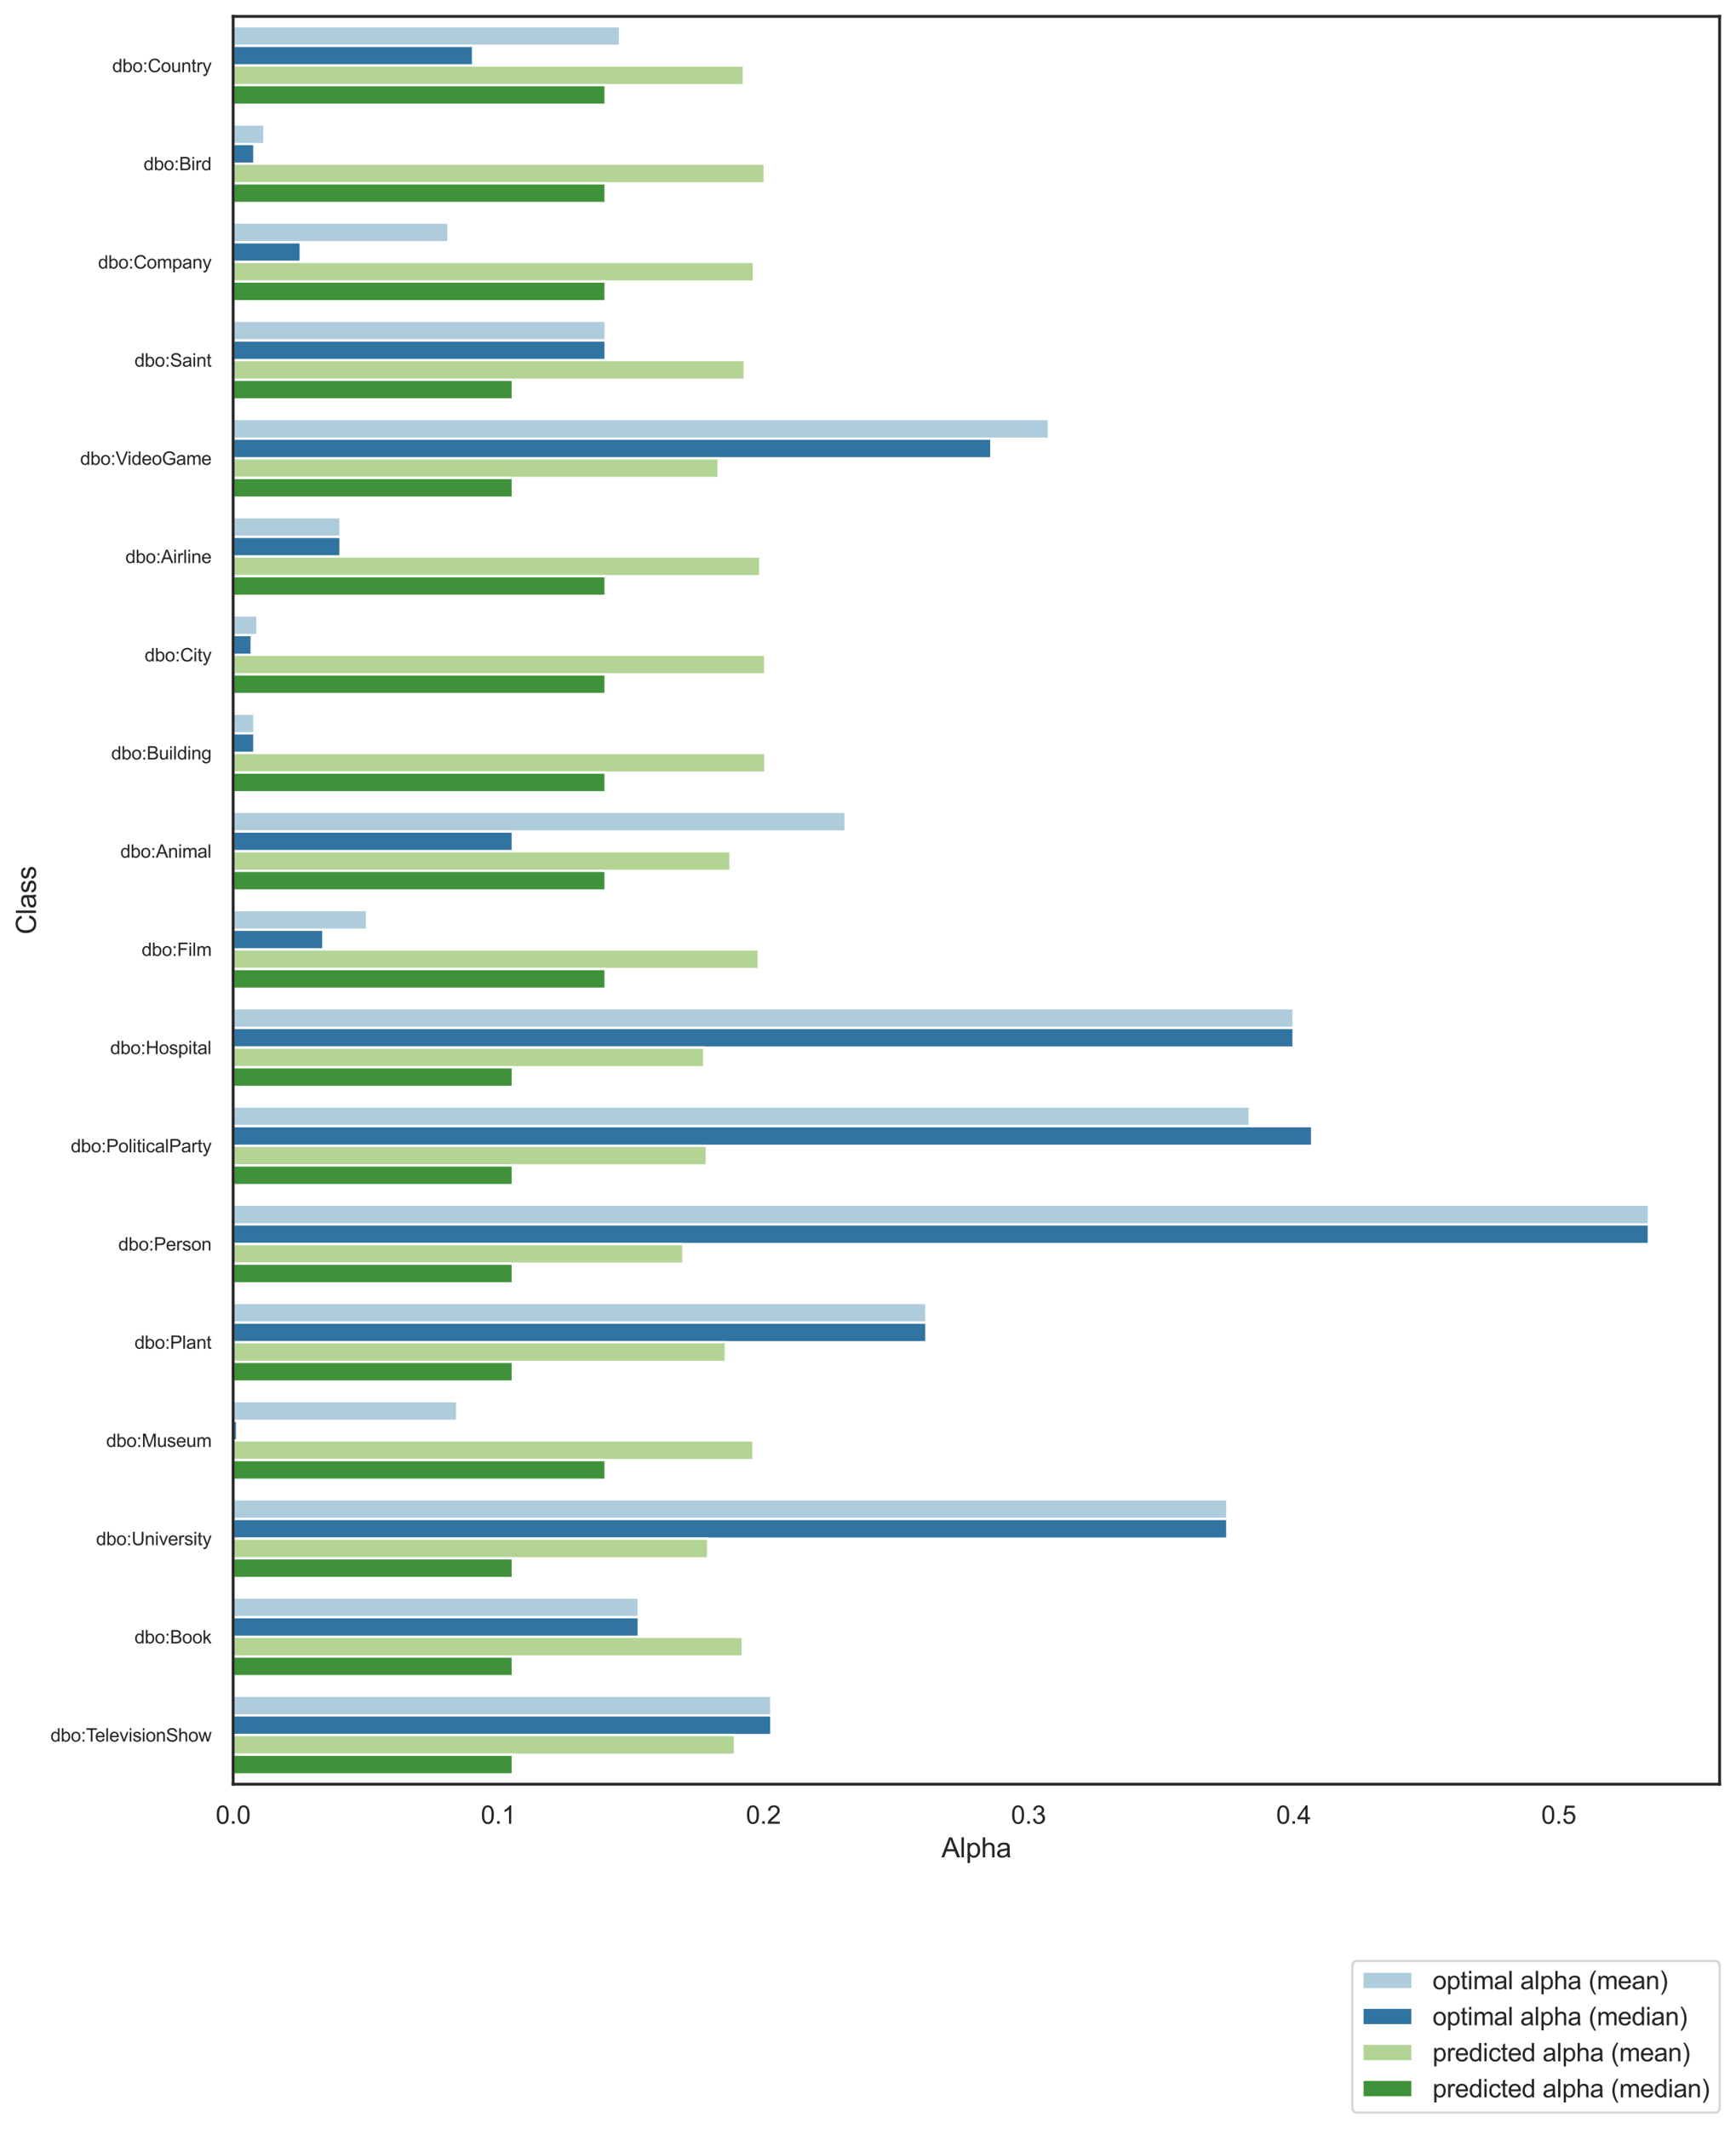 <?xml version="1.0" encoding="utf-8" standalone="no"?>
<!DOCTYPE svg PUBLIC "-//W3C//DTD SVG 1.1//EN"
  "http://www.w3.org/Graphics/SVG/1.1/DTD/svg11.dtd">
<svg height="934.767pt" version="1.1" viewBox="0 0 762.438 934.767" width="762.438pt" xmlns="http://www.w3.org/2000/svg" xmlns:xlink="http://www.w3.org/1999/xlink">
 <defs>
  <style type="text/css">*{stroke-linecap:butt;stroke-linejoin:round;}</style>
 </defs>
 <g id="figure_1">
  <g id="patch_1">
   <path d="M 0 934.767 
L 762.438 934.767 
L 762.438 -0 
L 0 -0 
z
" style="fill:#ffffff;"/>
  </g>
  <g id="axes_1">
   <g id="patch_2">
    <path d="M 102.378 783.36 
L 755.238 783.36 
L 755.238 7.2 
L 102.378 7.2 
z
" style="fill:#ffffff;"/>
   </g>
   <g id="matplotlib.axis_1">
    <g id="xtick_1">
     <g id="text_1">
      <!-- 0.0 -->
      <g style="fill:#262626;" transform="translate(94.733 800.734)scale(0.11 -0.11)">
       <defs>
        <path d="M 266 2259 
Q 266 3072 433 3567 
Q 600 4063 929 4331 
Q 1259 4600 1759 4600 
Q 2128 4600 2406 4451 
Q 2684 4303 2865 4023 
Q 3047 3744 3150 3342 
Q 3253 2941 3253 2259 
Q 3253 1453 3087 958 
Q 2922 463 2592 192 
Q 2263 -78 1759 -78 
Q 1097 -78 719 397 
Q 266 969 266 2259 
z
M 844 2259 
Q 844 1131 1108 757 
Q 1372 384 1759 384 
Q 2147 384 2411 759 
Q 2675 1134 2675 2259 
Q 2675 3391 2411 3762 
Q 2147 4134 1753 4134 
Q 1366 4134 1134 3806 
Q 844 3388 844 2259 
z
" id="ArialMT-30" transform="scale(0.016)"/>
        <path d="M 581 0 
L 581 641 
L 1222 641 
L 1222 0 
L 581 0 
z
" id="ArialMT-2e" transform="scale(0.016)"/>
       </defs>
       <use xlink:href="#ArialMT-30"/>
       <use x="55.615" xlink:href="#ArialMT-2e"/>
       <use x="83.398" xlink:href="#ArialMT-30"/>
      </g>
     </g>
    </g>
    <g id="xtick_2">
     <g id="text_2">
      <!-- 0.1 -->
      <g style="fill:#262626;" transform="translate(211.17 800.734)scale(0.11 -0.11)">
       <defs>
        <path d="M 2384 0 
L 1822 0 
L 1822 3584 
Q 1619 3391 1289 3197 
Q 959 3003 697 2906 
L 697 3450 
Q 1169 3672 1522 3987 
Q 1875 4303 2022 4600 
L 2384 4600 
L 2384 0 
z
" id="ArialMT-31" transform="scale(0.016)"/>
       </defs>
       <use xlink:href="#ArialMT-30"/>
       <use x="55.615" xlink:href="#ArialMT-2e"/>
       <use x="83.398" xlink:href="#ArialMT-31"/>
      </g>
     </g>
    </g>
    <g id="xtick_3">
     <g id="text_3">
      <!-- 0.2 -->
      <g style="fill:#262626;" transform="translate(327.606 800.734)scale(0.11 -0.11)">
       <defs>
        <path d="M 3222 541 
L 3222 0 
L 194 0 
Q 188 203 259 391 
Q 375 700 629 1000 
Q 884 1300 1366 1694 
Q 2113 2306 2375 2664 
Q 2638 3022 2638 3341 
Q 2638 3675 2398 3904 
Q 2159 4134 1775 4134 
Q 1369 4134 1125 3890 
Q 881 3647 878 3216 
L 300 3275 
Q 359 3922 746 4261 
Q 1134 4600 1788 4600 
Q 2447 4600 2831 4234 
Q 3216 3869 3216 3328 
Q 3216 3053 3103 2787 
Q 2991 2522 2730 2228 
Q 2469 1934 1863 1422 
Q 1356 997 1212 845 
Q 1069 694 975 541 
L 3222 541 
z
" id="ArialMT-32" transform="scale(0.016)"/>
       </defs>
       <use xlink:href="#ArialMT-30"/>
       <use x="55.615" xlink:href="#ArialMT-2e"/>
       <use x="83.398" xlink:href="#ArialMT-32"/>
      </g>
     </g>
    </g>
    <g id="xtick_4">
     <g id="text_4">
      <!-- 0.3 -->
      <g style="fill:#262626;" transform="translate(444.043 800.734)scale(0.11 -0.11)">
       <defs>
        <path d="M 269 1209 
L 831 1284 
Q 928 806 1161 595 
Q 1394 384 1728 384 
Q 2125 384 2398 659 
Q 2672 934 2672 1341 
Q 2672 1728 2419 1979 
Q 2166 2231 1775 2231 
Q 1616 2231 1378 2169 
L 1441 2663 
Q 1497 2656 1531 2656 
Q 1891 2656 2178 2843 
Q 2466 3031 2466 3422 
Q 2466 3731 2256 3934 
Q 2047 4138 1716 4138 
Q 1388 4138 1169 3931 
Q 950 3725 888 3313 
L 325 3413 
Q 428 3978 793 4289 
Q 1159 4600 1703 4600 
Q 2078 4600 2393 4439 
Q 2709 4278 2876 4000 
Q 3044 3722 3044 3409 
Q 3044 3113 2884 2869 
Q 2725 2625 2413 2481 
Q 2819 2388 3044 2092 
Q 3269 1797 3269 1353 
Q 3269 753 2831 336 
Q 2394 -81 1725 -81 
Q 1122 -81 723 278 
Q 325 638 269 1209 
z
" id="ArialMT-33" transform="scale(0.016)"/>
       </defs>
       <use xlink:href="#ArialMT-30"/>
       <use x="55.615" xlink:href="#ArialMT-2e"/>
       <use x="83.398" xlink:href="#ArialMT-33"/>
      </g>
     </g>
    </g>
    <g id="xtick_5">
     <g id="text_5">
      <!-- 0.4 -->
      <g style="fill:#262626;" transform="translate(560.48 800.734)scale(0.11 -0.11)">
       <defs>
        <path d="M 2069 0 
L 2069 1097 
L 81 1097 
L 81 1613 
L 2172 4581 
L 2631 4581 
L 2631 1613 
L 3250 1613 
L 3250 1097 
L 2631 1097 
L 2631 0 
L 2069 0 
z
M 2069 1613 
L 2069 3678 
L 634 1613 
L 2069 1613 
z
" id="ArialMT-34" transform="scale(0.016)"/>
       </defs>
       <use xlink:href="#ArialMT-30"/>
       <use x="55.615" xlink:href="#ArialMT-2e"/>
       <use x="83.398" xlink:href="#ArialMT-34"/>
      </g>
     </g>
    </g>
    <g id="xtick_6">
     <g id="text_6">
      <!-- 0.5 -->
      <g style="fill:#262626;" transform="translate(676.916 800.734)scale(0.11 -0.11)">
       <defs>
        <path d="M 266 1200 
L 856 1250 
Q 922 819 1161 601 
Q 1400 384 1738 384 
Q 2144 384 2425 690 
Q 2706 997 2706 1503 
Q 2706 1984 2436 2262 
Q 2166 2541 1728 2541 
Q 1456 2541 1237 2417 
Q 1019 2294 894 2097 
L 366 2166 
L 809 4519 
L 3088 4519 
L 3088 3981 
L 1259 3981 
L 1013 2750 
Q 1425 3038 1878 3038 
Q 2478 3038 2890 2622 
Q 3303 2206 3303 1553 
Q 3303 931 2941 478 
Q 2500 -78 1738 -78 
Q 1113 -78 717 272 
Q 322 622 266 1200 
z
" id="ArialMT-35" transform="scale(0.016)"/>
       </defs>
       <use xlink:href="#ArialMT-30"/>
       <use x="55.615" xlink:href="#ArialMT-2e"/>
       <use x="83.398" xlink:href="#ArialMT-35"/>
      </g>
     </g>
    </g>
    <g id="text_7">
     <!-- Alpha -->
     <g style="fill:#262626;" transform="translate(413.463 815.509)scale(0.12 -0.12)">
      <defs>
       <path d="M -9 0 
L 1750 4581 
L 2403 4581 
L 4278 0 
L 3588 0 
L 3053 1388 
L 1138 1388 
L 634 0 
L -9 0 
z
M 1313 1881 
L 2866 1881 
L 2388 3150 
Q 2169 3728 2063 4100 
Q 1975 3659 1816 3225 
L 1313 1881 
z
" id="ArialMT-41" transform="scale(0.016)"/>
       <path d="M 409 0 
L 409 4581 
L 972 4581 
L 972 0 
L 409 0 
z
" id="ArialMT-6c" transform="scale(0.016)"/>
       <path d="M 422 -1272 
L 422 3319 
L 934 3319 
L 934 2888 
Q 1116 3141 1344 3267 
Q 1572 3394 1897 3394 
Q 2322 3394 2647 3175 
Q 2972 2956 3137 2557 
Q 3303 2159 3303 1684 
Q 3303 1175 3120 767 
Q 2938 359 2589 142 
Q 2241 -75 1856 -75 
Q 1575 -75 1351 44 
Q 1128 163 984 344 
L 984 -1272 
L 422 -1272 
z
M 931 1641 
Q 931 1000 1190 694 
Q 1450 388 1819 388 
Q 2194 388 2461 705 
Q 2728 1022 2728 1688 
Q 2728 2322 2467 2637 
Q 2206 2953 1844 2953 
Q 1484 2953 1207 2617 
Q 931 2281 931 1641 
z
" id="ArialMT-70" transform="scale(0.016)"/>
       <path d="M 422 0 
L 422 4581 
L 984 4581 
L 984 2938 
Q 1378 3394 1978 3394 
Q 2347 3394 2619 3248 
Q 2891 3103 3008 2847 
Q 3125 2591 3125 2103 
L 3125 0 
L 2563 0 
L 2563 2103 
Q 2563 2525 2380 2717 
Q 2197 2909 1863 2909 
Q 1613 2909 1392 2779 
Q 1172 2650 1078 2428 
Q 984 2206 984 1816 
L 984 0 
L 422 0 
z
" id="ArialMT-68" transform="scale(0.016)"/>
       <path d="M 2588 409 
Q 2275 144 1986 34 
Q 1697 -75 1366 -75 
Q 819 -75 525 192 
Q 231 459 231 875 
Q 231 1119 342 1320 
Q 453 1522 633 1644 
Q 813 1766 1038 1828 
Q 1203 1872 1538 1913 
Q 2219 1994 2541 2106 
Q 2544 2222 2544 2253 
Q 2544 2597 2384 2738 
Q 2169 2928 1744 2928 
Q 1347 2928 1158 2789 
Q 969 2650 878 2297 
L 328 2372 
Q 403 2725 575 2942 
Q 747 3159 1072 3276 
Q 1397 3394 1825 3394 
Q 2250 3394 2515 3294 
Q 2781 3194 2906 3042 
Q 3031 2891 3081 2659 
Q 3109 2516 3109 2141 
L 3109 1391 
Q 3109 606 3145 398 
Q 3181 191 3288 0 
L 2700 0 
Q 2613 175 2588 409 
z
M 2541 1666 
Q 2234 1541 1622 1453 
Q 1275 1403 1131 1340 
Q 988 1278 909 1158 
Q 831 1038 831 891 
Q 831 666 1001 516 
Q 1172 366 1500 366 
Q 1825 366 2078 508 
Q 2331 650 2450 897 
Q 2541 1088 2541 1459 
L 2541 1666 
z
" id="ArialMT-61" transform="scale(0.016)"/>
      </defs>
      <use xlink:href="#ArialMT-41"/>
      <use x="66.699" xlink:href="#ArialMT-6c"/>
      <use x="88.916" xlink:href="#ArialMT-70"/>
      <use x="144.531" xlink:href="#ArialMT-68"/>
      <use x="200.146" xlink:href="#ArialMT-61"/>
     </g>
    </g>
   </g>
   <g id="matplotlib.axis_2">
    <g id="ytick_1">
     <g id="text_8">
      <!-- dbo:Country -->
      <g style="fill:#262626;" transform="translate(49.299 31.672)scale(0.08 -0.08)">
       <defs>
        <path d="M 2575 0 
L 2575 419 
Q 2259 -75 1647 -75 
Q 1250 -75 917 144 
Q 584 363 401 755 
Q 219 1147 219 1656 
Q 219 2153 384 2558 
Q 550 2963 881 3178 
Q 1213 3394 1622 3394 
Q 1922 3394 2156 3267 
Q 2391 3141 2538 2938 
L 2538 4581 
L 3097 4581 
L 3097 0 
L 2575 0 
z
M 797 1656 
Q 797 1019 1065 703 
Q 1334 388 1700 388 
Q 2069 388 2326 689 
Q 2584 991 2584 1609 
Q 2584 2291 2321 2609 
Q 2059 2928 1675 2928 
Q 1300 2928 1048 2622 
Q 797 2316 797 1656 
z
" id="ArialMT-64" transform="scale(0.016)"/>
        <path d="M 941 0 
L 419 0 
L 419 4581 
L 981 4581 
L 981 2947 
Q 1338 3394 1891 3394 
Q 2197 3394 2470 3270 
Q 2744 3147 2920 2923 
Q 3097 2700 3197 2384 
Q 3297 2069 3297 1709 
Q 3297 856 2875 390 
Q 2453 -75 1863 -75 
Q 1275 -75 941 416 
L 941 0 
z
M 934 1684 
Q 934 1088 1097 822 
Q 1363 388 1816 388 
Q 2184 388 2453 708 
Q 2722 1028 2722 1663 
Q 2722 2313 2464 2622 
Q 2206 2931 1841 2931 
Q 1472 2931 1203 2611 
Q 934 2291 934 1684 
z
" id="ArialMT-62" transform="scale(0.016)"/>
        <path d="M 213 1659 
Q 213 2581 725 3025 
Q 1153 3394 1769 3394 
Q 2453 3394 2887 2945 
Q 3322 2497 3322 1706 
Q 3322 1066 3130 698 
Q 2938 331 2570 128 
Q 2203 -75 1769 -75 
Q 1072 -75 642 372 
Q 213 819 213 1659 
z
M 791 1659 
Q 791 1022 1069 705 
Q 1347 388 1769 388 
Q 2188 388 2466 706 
Q 2744 1025 2744 1678 
Q 2744 2294 2464 2611 
Q 2184 2928 1769 2928 
Q 1347 2928 1069 2612 
Q 791 2297 791 1659 
z
" id="ArialMT-6f" transform="scale(0.016)"/>
        <path d="M 578 2678 
L 578 3319 
L 1219 3319 
L 1219 2678 
L 578 2678 
z
M 578 0 
L 578 641 
L 1219 641 
L 1219 0 
L 578 0 
z
" id="ArialMT-3a" transform="scale(0.016)"/>
        <path d="M 3763 1606 
L 4369 1453 
Q 4178 706 3683 314 
Q 3188 -78 2472 -78 
Q 1731 -78 1267 223 
Q 803 525 561 1097 
Q 319 1669 319 2325 
Q 319 3041 592 3573 
Q 866 4106 1370 4382 
Q 1875 4659 2481 4659 
Q 3169 4659 3637 4309 
Q 4106 3959 4291 3325 
L 3694 3184 
Q 3534 3684 3231 3912 
Q 2928 4141 2469 4141 
Q 1941 4141 1586 3887 
Q 1231 3634 1087 3207 
Q 944 2781 944 2328 
Q 944 1744 1114 1308 
Q 1284 872 1643 656 
Q 2003 441 2422 441 
Q 2931 441 3284 734 
Q 3638 1028 3763 1606 
z
" id="ArialMT-43" transform="scale(0.016)"/>
        <path d="M 2597 0 
L 2597 488 
Q 2209 -75 1544 -75 
Q 1250 -75 995 37 
Q 741 150 617 320 
Q 494 491 444 738 
Q 409 903 409 1263 
L 409 3319 
L 972 3319 
L 972 1478 
Q 972 1038 1006 884 
Q 1059 663 1231 536 
Q 1403 409 1656 409 
Q 1909 409 2131 539 
Q 2353 669 2445 892 
Q 2538 1116 2538 1541 
L 2538 3319 
L 3100 3319 
L 3100 0 
L 2597 0 
z
" id="ArialMT-75" transform="scale(0.016)"/>
        <path d="M 422 0 
L 422 3319 
L 928 3319 
L 928 2847 
Q 1294 3394 1984 3394 
Q 2284 3394 2536 3286 
Q 2788 3178 2913 3003 
Q 3038 2828 3088 2588 
Q 3119 2431 3119 2041 
L 3119 0 
L 2556 0 
L 2556 2019 
Q 2556 2363 2490 2533 
Q 2425 2703 2258 2804 
Q 2091 2906 1866 2906 
Q 1506 2906 1245 2678 
Q 984 2450 984 1813 
L 984 0 
L 422 0 
z
" id="ArialMT-6e" transform="scale(0.016)"/>
        <path d="M 1650 503 
L 1731 6 
Q 1494 -44 1306 -44 
Q 1000 -44 831 53 
Q 663 150 594 308 
Q 525 466 525 972 
L 525 2881 
L 113 2881 
L 113 3319 
L 525 3319 
L 525 4141 
L 1084 4478 
L 1084 3319 
L 1650 3319 
L 1650 2881 
L 1084 2881 
L 1084 941 
Q 1084 700 1114 631 
Q 1144 563 1211 522 
Q 1278 481 1403 481 
Q 1497 481 1650 503 
z
" id="ArialMT-74" transform="scale(0.016)"/>
        <path d="M 416 0 
L 416 3319 
L 922 3319 
L 922 2816 
Q 1116 3169 1280 3281 
Q 1444 3394 1641 3394 
Q 1925 3394 2219 3213 
L 2025 2691 
Q 1819 2813 1613 2813 
Q 1428 2813 1281 2702 
Q 1134 2591 1072 2394 
Q 978 2094 978 1738 
L 978 0 
L 416 0 
z
" id="ArialMT-72" transform="scale(0.016)"/>
        <path d="M 397 -1278 
L 334 -750 
Q 519 -800 656 -800 
Q 844 -800 956 -737 
Q 1069 -675 1141 -563 
Q 1194 -478 1313 -144 
Q 1328 -97 1363 -6 
L 103 3319 
L 709 3319 
L 1400 1397 
Q 1534 1031 1641 628 
Q 1738 1016 1872 1384 
L 2581 3319 
L 3144 3319 
L 1881 -56 
Q 1678 -603 1566 -809 
Q 1416 -1088 1222 -1217 
Q 1028 -1347 759 -1347 
Q 597 -1347 397 -1278 
z
" id="ArialMT-79" transform="scale(0.016)"/>
       </defs>
       <use xlink:href="#ArialMT-64"/>
       <use x="55.615" xlink:href="#ArialMT-62"/>
       <use x="111.23" xlink:href="#ArialMT-6f"/>
       <use x="166.846" xlink:href="#ArialMT-3a"/>
       <use x="194.629" xlink:href="#ArialMT-43"/>
       <use x="266.846" xlink:href="#ArialMT-6f"/>
       <use x="322.461" xlink:href="#ArialMT-75"/>
       <use x="378.076" xlink:href="#ArialMT-6e"/>
       <use x="433.691" xlink:href="#ArialMT-74"/>
       <use x="461.475" xlink:href="#ArialMT-72"/>
       <use x="494.775" xlink:href="#ArialMT-79"/>
      </g>
     </g>
    </g>
    <g id="ytick_2">
     <g id="text_9">
      <!-- dbo:Bird -->
      <g style="fill:#262626;" transform="translate(63.083 74.743)scale(0.08 -0.08)">
       <defs>
        <path d="M 469 0 
L 469 4581 
L 2188 4581 
Q 2713 4581 3030 4442 
Q 3347 4303 3526 4014 
Q 3706 3725 3706 3409 
Q 3706 3116 3547 2856 
Q 3388 2597 3066 2438 
Q 3481 2316 3704 2022 
Q 3928 1728 3928 1328 
Q 3928 1006 3792 729 
Q 3656 453 3456 303 
Q 3256 153 2954 76 
Q 2653 0 2216 0 
L 469 0 
z
M 1075 2656 
L 2066 2656 
Q 2469 2656 2644 2709 
Q 2875 2778 2992 2937 
Q 3109 3097 3109 3338 
Q 3109 3566 3000 3739 
Q 2891 3913 2687 3977 
Q 2484 4041 1991 4041 
L 1075 4041 
L 1075 2656 
z
M 1075 541 
L 2216 541 
Q 2509 541 2628 563 
Q 2838 600 2978 687 
Q 3119 775 3209 942 
Q 3300 1109 3300 1328 
Q 3300 1584 3169 1773 
Q 3038 1963 2805 2039 
Q 2572 2116 2134 2116 
L 1075 2116 
L 1075 541 
z
" id="ArialMT-42" transform="scale(0.016)"/>
        <path d="M 425 3934 
L 425 4581 
L 988 4581 
L 988 3934 
L 425 3934 
z
M 425 0 
L 425 3319 
L 988 3319 
L 988 0 
L 425 0 
z
" id="ArialMT-69" transform="scale(0.016)"/>
       </defs>
       <use xlink:href="#ArialMT-64"/>
       <use x="55.615" xlink:href="#ArialMT-62"/>
       <use x="111.23" xlink:href="#ArialMT-6f"/>
       <use x="166.846" xlink:href="#ArialMT-3a"/>
       <use x="194.629" xlink:href="#ArialMT-42"/>
       <use x="261.328" xlink:href="#ArialMT-69"/>
       <use x="283.545" xlink:href="#ArialMT-72"/>
       <use x="316.846" xlink:href="#ArialMT-64"/>
      </g>
     </g>
    </g>
    <g id="ytick_3">
     <g id="text_10">
      <!-- dbo:Company -->
      <g style="fill:#262626;" transform="translate(43.073 117.912)scale(0.08 -0.08)">
       <defs>
        <path d="M 422 0 
L 422 3319 
L 925 3319 
L 925 2853 
Q 1081 3097 1340 3245 
Q 1600 3394 1931 3394 
Q 2300 3394 2536 3241 
Q 2772 3088 2869 2813 
Q 3263 3394 3894 3394 
Q 4388 3394 4653 3120 
Q 4919 2847 4919 2278 
L 4919 0 
L 4359 0 
L 4359 2091 
Q 4359 2428 4304 2576 
Q 4250 2725 4106 2815 
Q 3963 2906 3769 2906 
Q 3419 2906 3187 2673 
Q 2956 2441 2956 1928 
L 2956 0 
L 2394 0 
L 2394 2156 
Q 2394 2531 2256 2718 
Q 2119 2906 1806 2906 
Q 1569 2906 1367 2781 
Q 1166 2656 1075 2415 
Q 984 2175 984 1722 
L 984 0 
L 422 0 
z
" id="ArialMT-6d" transform="scale(0.016)"/>
       </defs>
       <use xlink:href="#ArialMT-64"/>
       <use x="55.615" xlink:href="#ArialMT-62"/>
       <use x="111.23" xlink:href="#ArialMT-6f"/>
       <use x="166.846" xlink:href="#ArialMT-3a"/>
       <use x="194.629" xlink:href="#ArialMT-43"/>
       <use x="266.846" xlink:href="#ArialMT-6f"/>
       <use x="322.461" xlink:href="#ArialMT-6d"/>
       <use x="405.762" xlink:href="#ArialMT-70"/>
       <use x="461.377" xlink:href="#ArialMT-61"/>
       <use x="516.992" xlink:href="#ArialMT-6e"/>
       <use x="572.607" xlink:href="#ArialMT-79"/>
      </g>
     </g>
    </g>
    <g id="ytick_4">
     <g id="text_11">
      <!-- dbo:Saint -->
      <g style="fill:#262626;" transform="translate(59.076 160.983)scale(0.08 -0.08)">
       <defs>
        <path d="M 288 1472 
L 859 1522 
Q 900 1178 1048 958 
Q 1197 738 1509 602 
Q 1822 466 2213 466 
Q 2559 466 2825 569 
Q 3091 672 3220 851 
Q 3350 1031 3350 1244 
Q 3350 1459 3225 1620 
Q 3100 1781 2813 1891 
Q 2628 1963 1997 2114 
Q 1366 2266 1113 2400 
Q 784 2572 623 2826 
Q 463 3081 463 3397 
Q 463 3744 659 4045 
Q 856 4347 1234 4503 
Q 1613 4659 2075 4659 
Q 2584 4659 2973 4495 
Q 3363 4331 3572 4012 
Q 3781 3694 3797 3291 
L 3216 3247 
Q 3169 3681 2898 3903 
Q 2628 4125 2100 4125 
Q 1550 4125 1298 3923 
Q 1047 3722 1047 3438 
Q 1047 3191 1225 3031 
Q 1400 2872 2139 2705 
Q 2878 2538 3153 2413 
Q 3553 2228 3743 1945 
Q 3934 1663 3934 1294 
Q 3934 928 3725 604 
Q 3516 281 3123 101 
Q 2731 -78 2241 -78 
Q 1619 -78 1198 103 
Q 778 284 539 648 
Q 300 1013 288 1472 
z
" id="ArialMT-53" transform="scale(0.016)"/>
       </defs>
       <use xlink:href="#ArialMT-64"/>
       <use x="55.615" xlink:href="#ArialMT-62"/>
       <use x="111.23" xlink:href="#ArialMT-6f"/>
       <use x="166.846" xlink:href="#ArialMT-3a"/>
       <use x="194.629" xlink:href="#ArialMT-53"/>
       <use x="261.328" xlink:href="#ArialMT-61"/>
       <use x="316.943" xlink:href="#ArialMT-69"/>
       <use x="339.16" xlink:href="#ArialMT-6e"/>
       <use x="394.775" xlink:href="#ArialMT-74"/>
      </g>
     </g>
    </g>
    <g id="ytick_5">
     <g id="text_12">
      <!-- dbo:VideoGame -->
      <g style="fill:#262626;" transform="translate(35.206 204.103)scale(0.08 -0.08)">
       <defs>
        <path d="M 1803 0 
L 28 4581 
L 684 4581 
L 1875 1253 
Q 2019 853 2116 503 
Q 2222 878 2363 1253 
L 3600 4581 
L 4219 4581 
L 2425 0 
L 1803 0 
z
" id="ArialMT-56" transform="scale(0.016)"/>
        <path d="M 2694 1069 
L 3275 997 
Q 3138 488 2766 206 
Q 2394 -75 1816 -75 
Q 1088 -75 661 373 
Q 234 822 234 1631 
Q 234 2469 665 2931 
Q 1097 3394 1784 3394 
Q 2450 3394 2872 2941 
Q 3294 2488 3294 1666 
Q 3294 1616 3291 1516 
L 816 1516 
Q 847 969 1125 678 
Q 1403 388 1819 388 
Q 2128 388 2347 550 
Q 2566 713 2694 1069 
z
M 847 1978 
L 2700 1978 
Q 2663 2397 2488 2606 
Q 2219 2931 1791 2931 
Q 1403 2931 1139 2672 
Q 875 2413 847 1978 
z
" id="ArialMT-65" transform="scale(0.016)"/>
        <path d="M 2638 1797 
L 2638 2334 
L 4578 2338 
L 4578 638 
Q 4131 281 3656 101 
Q 3181 -78 2681 -78 
Q 2006 -78 1454 211 
Q 903 500 622 1047 
Q 341 1594 341 2269 
Q 341 2938 620 3517 
Q 900 4097 1425 4378 
Q 1950 4659 2634 4659 
Q 3131 4659 3532 4498 
Q 3934 4338 4162 4050 
Q 4391 3763 4509 3300 
L 3963 3150 
Q 3859 3500 3706 3700 
Q 3553 3900 3268 4020 
Q 2984 4141 2638 4141 
Q 2222 4141 1919 4014 
Q 1616 3888 1430 3681 
Q 1244 3475 1141 3228 
Q 966 2803 966 2306 
Q 966 1694 1177 1281 
Q 1388 869 1791 669 
Q 2194 469 2647 469 
Q 3041 469 3416 620 
Q 3791 772 3984 944 
L 3984 1797 
L 2638 1797 
z
" id="ArialMT-47" transform="scale(0.016)"/>
       </defs>
       <use xlink:href="#ArialMT-64"/>
       <use x="55.615" xlink:href="#ArialMT-62"/>
       <use x="111.23" xlink:href="#ArialMT-6f"/>
       <use x="166.846" xlink:href="#ArialMT-3a"/>
       <use x="194.629" xlink:href="#ArialMT-56"/>
       <use x="259.578" xlink:href="#ArialMT-69"/>
       <use x="281.795" xlink:href="#ArialMT-64"/>
       <use x="337.41" xlink:href="#ArialMT-65"/>
       <use x="393.025" xlink:href="#ArialMT-6f"/>
       <use x="448.641" xlink:href="#ArialMT-47"/>
       <use x="526.424" xlink:href="#ArialMT-61"/>
       <use x="582.039" xlink:href="#ArialMT-6d"/>
       <use x="665.34" xlink:href="#ArialMT-65"/>
      </g>
     </g>
    </g>
    <g id="ytick_6">
     <g id="text_13">
      <!-- dbo:Airline -->
      <g style="fill:#262626;" transform="translate(55.079 247.223)scale(0.08 -0.08)">
       <use xlink:href="#ArialMT-64"/>
       <use x="55.615" xlink:href="#ArialMT-62"/>
       <use x="111.23" xlink:href="#ArialMT-6f"/>
       <use x="166.846" xlink:href="#ArialMT-3a"/>
       <use x="194.629" xlink:href="#ArialMT-41"/>
       <use x="261.328" xlink:href="#ArialMT-69"/>
       <use x="283.545" xlink:href="#ArialMT-72"/>
       <use x="316.846" xlink:href="#ArialMT-6c"/>
       <use x="339.062" xlink:href="#ArialMT-69"/>
       <use x="361.279" xlink:href="#ArialMT-6e"/>
       <use x="416.895" xlink:href="#ArialMT-65"/>
      </g>
     </g>
    </g>
    <g id="ytick_7">
     <g id="text_14">
      <!-- dbo:City -->
      <g style="fill:#262626;" transform="translate(63.532 290.392)scale(0.08 -0.08)">
       <use xlink:href="#ArialMT-64"/>
       <use x="55.615" xlink:href="#ArialMT-62"/>
       <use x="111.23" xlink:href="#ArialMT-6f"/>
       <use x="166.846" xlink:href="#ArialMT-3a"/>
       <use x="194.629" xlink:href="#ArialMT-43"/>
       <use x="266.846" xlink:href="#ArialMT-69"/>
       <use x="289.062" xlink:href="#ArialMT-74"/>
       <use x="316.846" xlink:href="#ArialMT-79"/>
      </g>
     </g>
    </g>
    <g id="ytick_8">
     <g id="text_15">
      <!-- dbo:Building -->
      <g style="fill:#262626;" transform="translate(48.846 333.463)scale(0.08 -0.08)">
       <defs>
        <path d="M 319 -275 
L 866 -356 
Q 900 -609 1056 -725 
Q 1266 -881 1628 -881 
Q 2019 -881 2231 -725 
Q 2444 -569 2519 -288 
Q 2563 -116 2559 434 
Q 2191 0 1641 0 
Q 956 0 581 494 
Q 206 988 206 1678 
Q 206 2153 378 2554 
Q 550 2956 876 3175 
Q 1203 3394 1644 3394 
Q 2231 3394 2613 2919 
L 2613 3319 
L 3131 3319 
L 3131 450 
Q 3131 -325 2973 -648 
Q 2816 -972 2473 -1159 
Q 2131 -1347 1631 -1347 
Q 1038 -1347 672 -1080 
Q 306 -813 319 -275 
z
M 784 1719 
Q 784 1066 1043 766 
Q 1303 466 1694 466 
Q 2081 466 2343 764 
Q 2606 1063 2606 1700 
Q 2606 2309 2336 2618 
Q 2066 2928 1684 2928 
Q 1309 2928 1046 2623 
Q 784 2319 784 1719 
z
" id="ArialMT-67" transform="scale(0.016)"/>
       </defs>
       <use xlink:href="#ArialMT-64"/>
       <use x="55.615" xlink:href="#ArialMT-62"/>
       <use x="111.23" xlink:href="#ArialMT-6f"/>
       <use x="166.846" xlink:href="#ArialMT-3a"/>
       <use x="194.629" xlink:href="#ArialMT-42"/>
       <use x="261.328" xlink:href="#ArialMT-75"/>
       <use x="316.943" xlink:href="#ArialMT-69"/>
       <use x="339.16" xlink:href="#ArialMT-6c"/>
       <use x="361.377" xlink:href="#ArialMT-64"/>
       <use x="416.992" xlink:href="#ArialMT-69"/>
       <use x="439.209" xlink:href="#ArialMT-6e"/>
       <use x="494.824" xlink:href="#ArialMT-67"/>
      </g>
     </g>
    </g>
    <g id="ytick_9">
     <g id="text_16">
      <!-- dbo:Animal -->
      <g style="fill:#262626;" transform="translate(52.857 376.583)scale(0.08 -0.08)">
       <use xlink:href="#ArialMT-64"/>
       <use x="55.615" xlink:href="#ArialMT-62"/>
       <use x="111.23" xlink:href="#ArialMT-6f"/>
       <use x="166.846" xlink:href="#ArialMT-3a"/>
       <use x="194.629" xlink:href="#ArialMT-41"/>
       <use x="261.328" xlink:href="#ArialMT-6e"/>
       <use x="316.943" xlink:href="#ArialMT-69"/>
       <use x="339.16" xlink:href="#ArialMT-6d"/>
       <use x="422.461" xlink:href="#ArialMT-61"/>
       <use x="478.076" xlink:href="#ArialMT-6c"/>
      </g>
     </g>
    </g>
    <g id="ytick_10">
     <g id="text_17">
      <!-- dbo:Film -->
      <g style="fill:#262626;" transform="translate(62.204 419.703)scale(0.08 -0.08)">
       <defs>
        <path d="M 525 0 
L 525 4581 
L 3616 4581 
L 3616 4041 
L 1131 4041 
L 1131 2622 
L 3281 2622 
L 3281 2081 
L 1131 2081 
L 1131 0 
L 525 0 
z
" id="ArialMT-46" transform="scale(0.016)"/>
       </defs>
       <use xlink:href="#ArialMT-64"/>
       <use x="55.615" xlink:href="#ArialMT-62"/>
       <use x="111.23" xlink:href="#ArialMT-6f"/>
       <use x="166.846" xlink:href="#ArialMT-3a"/>
       <use x="194.629" xlink:href="#ArialMT-46"/>
       <use x="255.713" xlink:href="#ArialMT-69"/>
       <use x="277.93" xlink:href="#ArialMT-6c"/>
       <use x="300.146" xlink:href="#ArialMT-6d"/>
      </g>
     </g>
    </g>
    <g id="ytick_11">
     <g id="text_18">
      <!-- dbo:Hospital -->
      <g style="fill:#262626;" transform="translate(48.408 462.823)scale(0.08 -0.08)">
       <defs>
        <path d="M 513 0 
L 513 4581 
L 1119 4581 
L 1119 2700 
L 3500 2700 
L 3500 4581 
L 4106 4581 
L 4106 0 
L 3500 0 
L 3500 2159 
L 1119 2159 
L 1119 0 
L 513 0 
z
" id="ArialMT-48" transform="scale(0.016)"/>
        <path d="M 197 991 
L 753 1078 
Q 800 744 1014 566 
Q 1228 388 1613 388 
Q 2000 388 2187 545 
Q 2375 703 2375 916 
Q 2375 1106 2209 1216 
Q 2094 1291 1634 1406 
Q 1016 1563 777 1677 
Q 538 1791 414 1992 
Q 291 2194 291 2438 
Q 291 2659 392 2848 
Q 494 3038 669 3163 
Q 800 3259 1026 3326 
Q 1253 3394 1513 3394 
Q 1903 3394 2198 3281 
Q 2494 3169 2634 2976 
Q 2775 2784 2828 2463 
L 2278 2388 
Q 2241 2644 2061 2787 
Q 1881 2931 1553 2931 
Q 1166 2931 1000 2803 
Q 834 2675 834 2503 
Q 834 2394 903 2306 
Q 972 2216 1119 2156 
Q 1203 2125 1616 2013 
Q 2213 1853 2448 1751 
Q 2684 1650 2818 1456 
Q 2953 1263 2953 975 
Q 2953 694 2789 445 
Q 2625 197 2315 61 
Q 2006 -75 1616 -75 
Q 969 -75 630 194 
Q 291 463 197 991 
z
" id="ArialMT-73" transform="scale(0.016)"/>
       </defs>
       <use xlink:href="#ArialMT-64"/>
       <use x="55.615" xlink:href="#ArialMT-62"/>
       <use x="111.23" xlink:href="#ArialMT-6f"/>
       <use x="166.846" xlink:href="#ArialMT-3a"/>
       <use x="194.629" xlink:href="#ArialMT-48"/>
       <use x="266.846" xlink:href="#ArialMT-6f"/>
       <use x="322.461" xlink:href="#ArialMT-73"/>
       <use x="372.461" xlink:href="#ArialMT-70"/>
       <use x="428.076" xlink:href="#ArialMT-69"/>
       <use x="450.293" xlink:href="#ArialMT-74"/>
       <use x="478.076" xlink:href="#ArialMT-61"/>
       <use x="533.691" xlink:href="#ArialMT-6c"/>
      </g>
     </g>
    </g>
    <g id="ytick_12">
     <g id="text_19">
      <!-- dbo:PoliticalParty -->
      <g style="fill:#262626;" transform="translate(31.072 505.943)scale(0.08 -0.08)">
       <defs>
        <path d="M 494 0 
L 494 4581 
L 2222 4581 
Q 2678 4581 2919 4538 
Q 3256 4481 3484 4323 
Q 3713 4166 3852 3881 
Q 3991 3597 3991 3256 
Q 3991 2672 3619 2267 
Q 3247 1863 2275 1863 
L 1100 1863 
L 1100 0 
L 494 0 
z
M 1100 2403 
L 2284 2403 
Q 2872 2403 3119 2622 
Q 3366 2841 3366 3238 
Q 3366 3525 3220 3729 
Q 3075 3934 2838 4000 
Q 2684 4041 2272 4041 
L 1100 4041 
L 1100 2403 
z
" id="ArialMT-50" transform="scale(0.016)"/>
        <path d="M 2588 1216 
L 3141 1144 
Q 3050 572 2676 248 
Q 2303 -75 1759 -75 
Q 1078 -75 664 370 
Q 250 816 250 1647 
Q 250 2184 428 2587 
Q 606 2991 970 3192 
Q 1334 3394 1763 3394 
Q 2303 3394 2647 3120 
Q 2991 2847 3088 2344 
L 2541 2259 
Q 2463 2594 2264 2762 
Q 2066 2931 1784 2931 
Q 1359 2931 1093 2626 
Q 828 2322 828 1663 
Q 828 994 1084 691 
Q 1341 388 1753 388 
Q 2084 388 2306 591 
Q 2528 794 2588 1216 
z
" id="ArialMT-63" transform="scale(0.016)"/>
       </defs>
       <use xlink:href="#ArialMT-64"/>
       <use x="55.615" xlink:href="#ArialMT-62"/>
       <use x="111.23" xlink:href="#ArialMT-6f"/>
       <use x="166.846" xlink:href="#ArialMT-3a"/>
       <use x="194.629" xlink:href="#ArialMT-50"/>
       <use x="261.328" xlink:href="#ArialMT-6f"/>
       <use x="316.943" xlink:href="#ArialMT-6c"/>
       <use x="339.16" xlink:href="#ArialMT-69"/>
       <use x="361.377" xlink:href="#ArialMT-74"/>
       <use x="389.16" xlink:href="#ArialMT-69"/>
       <use x="411.377" xlink:href="#ArialMT-63"/>
       <use x="461.377" xlink:href="#ArialMT-61"/>
       <use x="516.992" xlink:href="#ArialMT-6c"/>
       <use x="539.209" xlink:href="#ArialMT-50"/>
       <use x="605.908" xlink:href="#ArialMT-61"/>
       <use x="661.523" xlink:href="#ArialMT-72"/>
       <use x="694.824" xlink:href="#ArialMT-74"/>
       <use x="722.607" xlink:href="#ArialMT-79"/>
      </g>
     </g>
    </g>
    <g id="ytick_13">
     <g id="text_20">
      <!-- dbo:Person -->
      <g style="fill:#262626;" transform="translate(51.963 549.063)scale(0.08 -0.08)">
       <use xlink:href="#ArialMT-64"/>
       <use x="55.615" xlink:href="#ArialMT-62"/>
       <use x="111.23" xlink:href="#ArialMT-6f"/>
       <use x="166.846" xlink:href="#ArialMT-3a"/>
       <use x="194.629" xlink:href="#ArialMT-50"/>
       <use x="261.328" xlink:href="#ArialMT-65"/>
       <use x="316.943" xlink:href="#ArialMT-72"/>
       <use x="350.244" xlink:href="#ArialMT-73"/>
       <use x="400.244" xlink:href="#ArialMT-6f"/>
       <use x="455.859" xlink:href="#ArialMT-6e"/>
      </g>
     </g>
    </g>
    <g id="ytick_14">
     <g id="text_21">
      <!-- dbo:Plant -->
      <g style="fill:#262626;" transform="translate(59.076 592.183)scale(0.08 -0.08)">
       <use xlink:href="#ArialMT-64"/>
       <use x="55.615" xlink:href="#ArialMT-62"/>
       <use x="111.23" xlink:href="#ArialMT-6f"/>
       <use x="166.846" xlink:href="#ArialMT-3a"/>
       <use x="194.629" xlink:href="#ArialMT-50"/>
       <use x="261.328" xlink:href="#ArialMT-6c"/>
       <use x="283.545" xlink:href="#ArialMT-61"/>
       <use x="339.16" xlink:href="#ArialMT-6e"/>
       <use x="394.775" xlink:href="#ArialMT-74"/>
      </g>
     </g>
    </g>
    <g id="ytick_15">
     <g id="text_22">
      <!-- dbo:Museum -->
      <g style="fill:#262626;" transform="translate(46.636 635.303)scale(0.08 -0.08)">
       <defs>
        <path d="M 475 0 
L 475 4581 
L 1388 4581 
L 2472 1338 
Q 2622 884 2691 659 
Q 2769 909 2934 1394 
L 4031 4581 
L 4847 4581 
L 4847 0 
L 4263 0 
L 4263 3834 
L 2931 0 
L 2384 0 
L 1059 3900 
L 1059 0 
L 475 0 
z
" id="ArialMT-4d" transform="scale(0.016)"/>
       </defs>
       <use xlink:href="#ArialMT-64"/>
       <use x="55.615" xlink:href="#ArialMT-62"/>
       <use x="111.23" xlink:href="#ArialMT-6f"/>
       <use x="166.846" xlink:href="#ArialMT-3a"/>
       <use x="194.629" xlink:href="#ArialMT-4d"/>
       <use x="277.93" xlink:href="#ArialMT-75"/>
       <use x="333.545" xlink:href="#ArialMT-73"/>
       <use x="383.545" xlink:href="#ArialMT-65"/>
       <use x="439.16" xlink:href="#ArialMT-75"/>
       <use x="494.775" xlink:href="#ArialMT-6d"/>
      </g>
     </g>
    </g>
    <g id="ytick_16">
     <g id="text_23">
      <!-- dbo:University -->
      <g style="fill:#262626;" transform="translate(42.193 678.423)scale(0.08 -0.08)">
       <defs>
        <path d="M 3500 4581 
L 4106 4581 
L 4106 1934 
Q 4106 1244 3950 837 
Q 3794 431 3386 176 
Q 2978 -78 2316 -78 
Q 1672 -78 1262 144 
Q 853 366 678 786 
Q 503 1206 503 1934 
L 503 4581 
L 1109 4581 
L 1109 1938 
Q 1109 1341 1220 1058 
Q 1331 775 1601 622 
Q 1872 469 2263 469 
Q 2931 469 3215 772 
Q 3500 1075 3500 1938 
L 3500 4581 
z
" id="ArialMT-55" transform="scale(0.016)"/>
        <path d="M 1344 0 
L 81 3319 
L 675 3319 
L 1388 1331 
Q 1503 1009 1600 663 
Q 1675 925 1809 1294 
L 2547 3319 
L 3125 3319 
L 1869 0 
L 1344 0 
z
" id="ArialMT-76" transform="scale(0.016)"/>
       </defs>
       <use xlink:href="#ArialMT-64"/>
       <use x="55.615" xlink:href="#ArialMT-62"/>
       <use x="111.23" xlink:href="#ArialMT-6f"/>
       <use x="166.846" xlink:href="#ArialMT-3a"/>
       <use x="194.629" xlink:href="#ArialMT-55"/>
       <use x="266.846" xlink:href="#ArialMT-6e"/>
       <use x="322.461" xlink:href="#ArialMT-69"/>
       <use x="344.678" xlink:href="#ArialMT-76"/>
       <use x="394.678" xlink:href="#ArialMT-65"/>
       <use x="450.293" xlink:href="#ArialMT-72"/>
       <use x="483.594" xlink:href="#ArialMT-73"/>
       <use x="533.594" xlink:href="#ArialMT-69"/>
       <use x="555.811" xlink:href="#ArialMT-74"/>
       <use x="583.594" xlink:href="#ArialMT-79"/>
      </g>
     </g>
    </g>
    <g id="ytick_17">
     <g id="text_24">
      <!-- dbo:Book -->
      <g style="fill:#262626;" transform="translate(59.076 721.543)scale(0.08 -0.08)">
       <defs>
        <path d="M 425 0 
L 425 4581 
L 988 4581 
L 988 1969 
L 2319 3319 
L 3047 3319 
L 1778 2088 
L 3175 0 
L 2481 0 
L 1384 1697 
L 988 1316 
L 988 0 
L 425 0 
z
" id="ArialMT-6b" transform="scale(0.016)"/>
       </defs>
       <use xlink:href="#ArialMT-64"/>
       <use x="55.615" xlink:href="#ArialMT-62"/>
       <use x="111.23" xlink:href="#ArialMT-6f"/>
       <use x="166.846" xlink:href="#ArialMT-3a"/>
       <use x="194.629" xlink:href="#ArialMT-42"/>
       <use x="261.328" xlink:href="#ArialMT-6f"/>
       <use x="316.943" xlink:href="#ArialMT-6f"/>
       <use x="372.559" xlink:href="#ArialMT-6b"/>
      </g>
     </g>
    </g>
    <g id="ytick_18">
     <g id="text_25">
      <!-- dbo:TelevisionShow -->
      <g style="fill:#262626;" transform="translate(22.174 764.663)scale(0.08 -0.08)">
       <defs>
        <path d="M 1659 0 
L 1659 4041 
L 150 4041 
L 150 4581 
L 3781 4581 
L 3781 4041 
L 2266 4041 
L 2266 0 
L 1659 0 
z
" id="ArialMT-54" transform="scale(0.016)"/>
        <path d="M 1034 0 
L 19 3319 
L 600 3319 
L 1128 1403 
L 1325 691 
Q 1338 744 1497 1375 
L 2025 3319 
L 2603 3319 
L 3100 1394 
L 3266 759 
L 3456 1400 
L 4025 3319 
L 4572 3319 
L 3534 0 
L 2950 0 
L 2422 1988 
L 2294 2553 
L 1622 0 
L 1034 0 
z
" id="ArialMT-77" transform="scale(0.016)"/>
       </defs>
       <use xlink:href="#ArialMT-64"/>
       <use x="55.615" xlink:href="#ArialMT-62"/>
       <use x="111.23" xlink:href="#ArialMT-6f"/>
       <use x="166.846" xlink:href="#ArialMT-3a"/>
       <use x="194.629" xlink:href="#ArialMT-54"/>
       <use x="244.588" xlink:href="#ArialMT-65"/>
       <use x="300.203" xlink:href="#ArialMT-6c"/>
       <use x="322.42" xlink:href="#ArialMT-65"/>
       <use x="378.035" xlink:href="#ArialMT-76"/>
       <use x="428.035" xlink:href="#ArialMT-69"/>
       <use x="450.252" xlink:href="#ArialMT-73"/>
       <use x="500.252" xlink:href="#ArialMT-69"/>
       <use x="522.469" xlink:href="#ArialMT-6f"/>
       <use x="578.084" xlink:href="#ArialMT-6e"/>
       <use x="633.699" xlink:href="#ArialMT-53"/>
       <use x="700.398" xlink:href="#ArialMT-68"/>
       <use x="756.014" xlink:href="#ArialMT-6f"/>
       <use x="811.629" xlink:href="#ArialMT-77"/>
      </g>
     </g>
    </g>
    <g id="text_26">
     <!-- Class -->
     <g style="fill:#262626;" transform="translate(15.789 410.283)rotate(-90)scale(0.12 -0.12)">
      <use xlink:href="#ArialMT-43"/>
      <use x="72.217" xlink:href="#ArialMT-6c"/>
      <use x="94.434" xlink:href="#ArialMT-61"/>
      <use x="150.049" xlink:href="#ArialMT-73"/>
      <use x="200.049" xlink:href="#ArialMT-73"/>
     </g>
    </g>
   </g>
   <g id="patch_3">
    <path clip-path="url(#pda2f7c71bf)" d="M 102.378 11.512 
L 272.284 11.512 
L 272.284 20.136 
L 102.378 20.136 
z
" style="fill:#aeccdb;stroke:#ffffff;stroke-linejoin:miter;"/>
   </g>
   <g id="patch_4">
    <path clip-path="url(#pda2f7c71bf)" d="M 102.378 54.632 
L 116.118 54.632 
L 116.118 63.256 
L 102.378 63.256 
z
" style="fill:#aeccdb;stroke:#ffffff;stroke-linejoin:miter;"/>
   </g>
   <g id="patch_5">
    <path clip-path="url(#pda2f7c71bf)" d="M 102.378 97.752 
L 196.963 97.752 
L 196.963 106.376 
L 102.378 106.376 
z
" style="fill:#aeccdb;stroke:#ffffff;stroke-linejoin:miter;"/>
   </g>
   <g id="patch_6">
    <path clip-path="url(#pda2f7c71bf)" d="M 102.378 140.872 
L 265.972 140.872 
L 265.972 149.496 
L 102.378 149.496 
z
" style="fill:#aeccdb;stroke:#ffffff;stroke-linejoin:miter;"/>
   </g>
   <g id="patch_7">
    <path clip-path="url(#pda2f7c71bf)" d="M 102.378 183.992 
L 460.654 183.992 
L 460.654 192.616 
L 102.378 192.616 
z
" style="fill:#aeccdb;stroke:#ffffff;stroke-linejoin:miter;"/>
   </g>
   <g id="patch_8">
    <path clip-path="url(#pda2f7c71bf)" d="M 102.378 227.112 
L 149.535 227.112 
L 149.535 235.736 
L 102.378 235.736 
z
" style="fill:#aeccdb;stroke:#ffffff;stroke-linejoin:miter;"/>
   </g>
   <g id="patch_9">
    <path clip-path="url(#pda2f7c71bf)" d="M 102.378 270.232 
L 113.051 270.232 
L 113.051 278.856 
L 102.378 278.856 
z
" style="fill:#aeccdb;stroke:#ffffff;stroke-linejoin:miter;"/>
   </g>
   <g id="patch_10">
    <path clip-path="url(#pda2f7c71bf)" d="M 102.378 313.352 
L 111.693 313.352 
L 111.693 321.976 
L 102.378 321.976 
z
" style="fill:#aeccdb;stroke:#ffffff;stroke-linejoin:miter;"/>
   </g>
   <g id="patch_11">
    <path clip-path="url(#pda2f7c71bf)" d="M 102.378 356.472 
L 371.347 356.472 
L 371.347 365.096 
L 102.378 365.096 
z
" style="fill:#aeccdb;stroke:#ffffff;stroke-linejoin:miter;"/>
   </g>
   <g id="patch_12">
    <path clip-path="url(#pda2f7c71bf)" d="M 102.378 399.592 
L 161.179 399.592 
L 161.179 408.216 
L 102.378 408.216 
z
" style="fill:#aeccdb;stroke:#ffffff;stroke-linejoin:miter;"/>
   </g>
   <g id="patch_13">
    <path clip-path="url(#pda2f7c71bf)" d="M 102.378 442.712 
L 568.125 442.712 
L 568.125 451.336 
L 102.378 451.336 
z
" style="fill:#aeccdb;stroke:#ffffff;stroke-linejoin:miter;"/>
   </g>
   <g id="patch_14">
    <path clip-path="url(#pda2f7c71bf)" d="M 102.378 485.832 
L 548.86 485.832 
L 548.86 494.456 
L 102.378 494.456 
z
" style="fill:#aeccdb;stroke:#ffffff;stroke-linejoin:miter;"/>
   </g>
   <g id="patch_15">
    <path clip-path="url(#pda2f7c71bf)" d="M 102.378 528.952 
L 724.15 528.952 
L 724.15 537.576 
L 102.378 537.576 
z
" style="fill:#aeccdb;stroke:#ffffff;stroke-linejoin:miter;"/>
   </g>
   <g id="patch_16">
    <path clip-path="url(#pda2f7c71bf)" d="M 102.378 572.072 
L 406.86 572.072 
L 406.86 580.696 
L 102.378 580.696 
z
" style="fill:#aeccdb;stroke:#ffffff;stroke-linejoin:miter;"/>
   </g>
   <g id="patch_17">
    <path clip-path="url(#pda2f7c71bf)" d="M 102.378 615.192 
L 200.767 615.192 
L 200.767 623.816 
L 102.378 623.816 
z
" style="fill:#aeccdb;stroke:#ffffff;stroke-linejoin:miter;"/>
   </g>
   <g id="patch_18">
    <path clip-path="url(#pda2f7c71bf)" d="M 102.378 658.312 
L 539.015 658.312 
L 539.015 666.936 
L 102.378 666.936 
z
" style="fill:#aeccdb;stroke:#ffffff;stroke-linejoin:miter;"/>
   </g>
   <g id="patch_19">
    <path clip-path="url(#pda2f7c71bf)" d="M 102.378 701.432 
L 280.526 701.432 
L 280.526 710.056 
L 102.378 710.056 
z
" style="fill:#aeccdb;stroke:#ffffff;stroke-linejoin:miter;"/>
   </g>
   <g id="patch_20">
    <path clip-path="url(#pda2f7c71bf)" d="M 102.378 744.552 
L 338.744 744.552 
L 338.744 753.176 
L 102.378 753.176 
z
" style="fill:#aeccdb;stroke:#ffffff;stroke-linejoin:miter;"/>
   </g>
   <g id="patch_21">
    <path clip-path="url(#pda2f7c71bf)" d="M 102.378 20.136 
L 207.753 20.136 
L 207.753 28.76 
L 102.378 28.76 
z
" style="fill:#3274a1;stroke:#ffffff;stroke-linejoin:miter;"/>
   </g>
   <g id="patch_22">
    <path clip-path="url(#pda2f7c71bf)" d="M 102.378 63.256 
L 111.693 63.256 
L 111.693 71.88 
L 102.378 71.88 
z
" style="fill:#3274a1;stroke:#ffffff;stroke-linejoin:miter;"/>
   </g>
   <g id="patch_23">
    <path clip-path="url(#pda2f7c71bf)" d="M 102.378 106.376 
L 132.069 106.376 
L 132.069 115 
L 102.378 115 
z
" style="fill:#3274a1;stroke:#ffffff;stroke-linejoin:miter;"/>
   </g>
   <g id="patch_24">
    <path clip-path="url(#pda2f7c71bf)" d="M 102.378 149.496 
L 265.972 149.496 
L 265.972 158.12 
L 102.378 158.12 
z
" style="fill:#3274a1;stroke:#ffffff;stroke-linejoin:miter;"/>
   </g>
   <g id="patch_25">
    <path clip-path="url(#pda2f7c71bf)" d="M 102.378 192.616 
L 435.387 192.616 
L 435.387 201.24 
L 102.378 201.24 
z
" style="fill:#3274a1;stroke:#ffffff;stroke-linejoin:miter;"/>
   </g>
   <g id="patch_26">
    <path clip-path="url(#pda2f7c71bf)" d="M 102.378 235.736 
L 149.535 235.736 
L 149.535 244.36 
L 102.378 244.36 
z
" style="fill:#3274a1;stroke:#ffffff;stroke-linejoin:miter;"/>
   </g>
   <g id="patch_27">
    <path clip-path="url(#pda2f7c71bf)" d="M 102.378 278.856 
L 110.529 278.856 
L 110.529 287.48 
L 102.378 287.48 
z
" style="fill:#3274a1;stroke:#ffffff;stroke-linejoin:miter;"/>
   </g>
   <g id="patch_28">
    <path clip-path="url(#pda2f7c71bf)" d="M 102.378 321.976 
L 111.693 321.976 
L 111.693 330.6 
L 102.378 330.6 
z
" style="fill:#3274a1;stroke:#ffffff;stroke-linejoin:miter;"/>
   </g>
   <g id="patch_29">
    <path clip-path="url(#pda2f7c71bf)" d="M 102.378 365.096 
L 225.219 365.096 
L 225.219 373.72 
L 102.378 373.72 
z
" style="fill:#3274a1;stroke:#ffffff;stroke-linejoin:miter;"/>
   </g>
   <g id="patch_30">
    <path clip-path="url(#pda2f7c71bf)" d="M 102.378 408.216 
L 141.967 408.216 
L 141.967 416.84 
L 102.378 416.84 
z
" style="fill:#3274a1;stroke:#ffffff;stroke-linejoin:miter;"/>
   </g>
   <g id="patch_31">
    <path clip-path="url(#pda2f7c71bf)" d="M 102.378 451.336 
L 568.125 451.336 
L 568.125 459.96 
L 102.378 459.96 
z
" style="fill:#3274a1;stroke:#ffffff;stroke-linejoin:miter;"/>
   </g>
   <g id="patch_32">
    <path clip-path="url(#pda2f7c71bf)" d="M 102.378 494.456 
L 576.275 494.456 
L 576.275 503.08 
L 102.378 503.08 
z
" style="fill:#3274a1;stroke:#ffffff;stroke-linejoin:miter;"/>
   </g>
   <g id="patch_33">
    <path clip-path="url(#pda2f7c71bf)" d="M 102.378 537.576 
L 724.15 537.576 
L 724.15 546.2 
L 102.378 546.2 
z
" style="fill:#3274a1;stroke:#ffffff;stroke-linejoin:miter;"/>
   </g>
   <g id="patch_34">
    <path clip-path="url(#pda2f7c71bf)" d="M 102.378 580.696 
L 406.86 580.696 
L 406.86 589.32 
L 102.378 589.32 
z
" style="fill:#3274a1;stroke:#ffffff;stroke-linejoin:miter;"/>
   </g>
   <g id="patch_35">
    <path clip-path="url(#pda2f7c71bf)" d="M 102.378 623.816 
L 104.125 623.816 
L 104.125 632.44 
L 102.378 632.44 
z
" style="fill:#3274a1;stroke:#ffffff;stroke-linejoin:miter;"/>
   </g>
   <g id="patch_36">
    <path clip-path="url(#pda2f7c71bf)" d="M 102.378 666.936 
L 539.015 666.936 
L 539.015 675.56 
L 102.378 675.56 
z
" style="fill:#3274a1;stroke:#ffffff;stroke-linejoin:miter;"/>
   </g>
   <g id="patch_37">
    <path clip-path="url(#pda2f7c71bf)" d="M 102.378 710.056 
L 280.526 710.056 
L 280.526 718.68 
L 102.378 718.68 
z
" style="fill:#3274a1;stroke:#ffffff;stroke-linejoin:miter;"/>
   </g>
   <g id="patch_38">
    <path clip-path="url(#pda2f7c71bf)" d="M 102.378 753.176 
L 338.744 753.176 
L 338.744 761.8 
L 102.378 761.8 
z
" style="fill:#3274a1;stroke:#ffffff;stroke-linejoin:miter;"/>
   </g>
   <g id="patch_39">
    <path clip-path="url(#pda2f7c71bf)" d="M 102.378 28.76 
L 326.68 28.76 
L 326.68 37.384 
L 102.378 37.384 
z
" style="fill:#b3d495;stroke:#ffffff;stroke-linejoin:miter;"/>
   </g>
   <g id="patch_40">
    <path clip-path="url(#pda2f7c71bf)" d="M 102.378 71.88 
L 335.866 71.88 
L 335.866 80.504 
L 102.378 80.504 
z
" style="fill:#b3d495;stroke:#ffffff;stroke-linejoin:miter;"/>
   </g>
   <g id="patch_41">
    <path clip-path="url(#pda2f7c71bf)" d="M 102.378 115 
L 331.11 115 
L 331.11 123.624 
L 102.378 123.624 
z
" style="fill:#b3d495;stroke:#ffffff;stroke-linejoin:miter;"/>
   </g>
   <g id="patch_42">
    <path clip-path="url(#pda2f7c71bf)" d="M 102.378 158.12 
L 327.051 158.12 
L 327.051 166.744 
L 102.378 166.744 
z
" style="fill:#b3d495;stroke:#ffffff;stroke-linejoin:miter;"/>
   </g>
   <g id="patch_43">
    <path clip-path="url(#pda2f7c71bf)" d="M 102.378 201.24 
L 315.599 201.24 
L 315.599 209.864 
L 102.378 209.864 
z
" style="fill:#b3d495;stroke:#ffffff;stroke-linejoin:miter;"/>
   </g>
   <g id="patch_44">
    <path clip-path="url(#pda2f7c71bf)" d="M 102.378 244.36 
L 333.9 244.36 
L 333.9 252.984 
L 102.378 252.984 
z
" style="fill:#b3d495;stroke:#ffffff;stroke-linejoin:miter;"/>
   </g>
   <g id="patch_45">
    <path clip-path="url(#pda2f7c71bf)" d="M 102.378 287.48 
L 336.046 287.48 
L 336.046 296.104 
L 102.378 296.104 
z
" style="fill:#b3d495;stroke:#ffffff;stroke-linejoin:miter;"/>
   </g>
   <g id="patch_46">
    <path clip-path="url(#pda2f7c71bf)" d="M 102.378 330.6 
L 336.126 330.6 
L 336.126 339.224 
L 102.378 339.224 
z
" style="fill:#b3d495;stroke:#ffffff;stroke-linejoin:miter;"/>
   </g>
   <g id="patch_47">
    <path clip-path="url(#pda2f7c71bf)" d="M 102.378 373.72 
L 320.853 373.72 
L 320.853 382.344 
L 102.378 382.344 
z
" style="fill:#b3d495;stroke:#ffffff;stroke-linejoin:miter;"/>
   </g>
   <g id="patch_48">
    <path clip-path="url(#pda2f7c71bf)" d="M 102.378 416.84 
L 333.215 416.84 
L 333.215 425.464 
L 102.378 425.464 
z
" style="fill:#b3d495;stroke:#ffffff;stroke-linejoin:miter;"/>
   </g>
   <g id="patch_49">
    <path clip-path="url(#pda2f7c71bf)" d="M 102.378 459.96 
L 309.277 459.96 
L 309.277 468.584 
L 102.378 468.584 
z
" style="fill:#b3d495;stroke:#ffffff;stroke-linejoin:miter;"/>
   </g>
   <g id="patch_50">
    <path clip-path="url(#pda2f7c71bf)" d="M 102.378 503.08 
L 310.411 503.08 
L 310.411 511.704 
L 102.378 511.704 
z
" style="fill:#b3d495;stroke:#ffffff;stroke-linejoin:miter;"/>
   </g>
   <g id="patch_51">
    <path clip-path="url(#pda2f7c71bf)" d="M 102.378 546.2 
L 300.099 546.2 
L 300.099 554.824 
L 102.378 554.824 
z
" style="fill:#b3d495;stroke:#ffffff;stroke-linejoin:miter;"/>
   </g>
   <g id="patch_52">
    <path clip-path="url(#pda2f7c71bf)" d="M 102.378 589.32 
L 318.764 589.32 
L 318.764 597.944 
L 102.378 597.944 
z
" style="fill:#b3d495;stroke:#ffffff;stroke-linejoin:miter;"/>
   </g>
   <g id="patch_53">
    <path clip-path="url(#pda2f7c71bf)" d="M 102.378 632.44 
L 330.887 632.44 
L 330.887 641.064 
L 102.378 641.064 
z
" style="fill:#b3d495;stroke:#ffffff;stroke-linejoin:miter;"/>
   </g>
   <g id="patch_54">
    <path clip-path="url(#pda2f7c71bf)" d="M 102.378 675.56 
L 310.99 675.56 
L 310.99 684.184 
L 102.378 684.184 
z
" style="fill:#b3d495;stroke:#ffffff;stroke-linejoin:miter;"/>
   </g>
   <g id="patch_55">
    <path clip-path="url(#pda2f7c71bf)" d="M 102.378 718.68 
L 326.195 718.68 
L 326.195 727.304 
L 102.378 727.304 
z
" style="fill:#b3d495;stroke:#ffffff;stroke-linejoin:miter;"/>
   </g>
   <g id="patch_56">
    <path clip-path="url(#pda2f7c71bf)" d="M 102.378 761.8 
L 322.77 761.8 
L 322.77 770.424 
L 102.378 770.424 
z
" style="fill:#b3d495;stroke:#ffffff;stroke-linejoin:miter;"/>
   </g>
   <g id="patch_57">
    <path clip-path="url(#pda2f7c71bf)" d="M 102.378 37.384 
L 265.972 37.384 
L 265.972 46.008 
L 102.378 46.008 
z
" style="fill:#40923a;stroke:#ffffff;stroke-linejoin:miter;"/>
   </g>
   <g id="patch_58">
    <path clip-path="url(#pda2f7c71bf)" d="M 102.378 80.504 
L 265.972 80.504 
L 265.972 89.128 
L 102.378 89.128 
z
" style="fill:#40923a;stroke:#ffffff;stroke-linejoin:miter;"/>
   </g>
   <g id="patch_59">
    <path clip-path="url(#pda2f7c71bf)" d="M 102.378 123.624 
L 265.972 123.624 
L 265.972 132.248 
L 102.378 132.248 
z
" style="fill:#40923a;stroke:#ffffff;stroke-linejoin:miter;"/>
   </g>
   <g id="patch_60">
    <path clip-path="url(#pda2f7c71bf)" d="M 102.378 166.744 
L 225.219 166.744 
L 225.219 175.368 
L 102.378 175.368 
z
" style="fill:#40923a;stroke:#ffffff;stroke-linejoin:miter;"/>
   </g>
   <g id="patch_61">
    <path clip-path="url(#pda2f7c71bf)" d="M 102.378 209.864 
L 225.219 209.864 
L 225.219 218.488 
L 102.378 218.488 
z
" style="fill:#40923a;stroke:#ffffff;stroke-linejoin:miter;"/>
   </g>
   <g id="patch_62">
    <path clip-path="url(#pda2f7c71bf)" d="M 102.378 252.984 
L 265.972 252.984 
L 265.972 261.608 
L 102.378 261.608 
z
" style="fill:#40923a;stroke:#ffffff;stroke-linejoin:miter;"/>
   </g>
   <g id="patch_63">
    <path clip-path="url(#pda2f7c71bf)" d="M 102.378 296.104 
L 265.972 296.104 
L 265.972 304.728 
L 102.378 304.728 
z
" style="fill:#40923a;stroke:#ffffff;stroke-linejoin:miter;"/>
   </g>
   <g id="patch_64">
    <path clip-path="url(#pda2f7c71bf)" d="M 102.378 339.224 
L 265.972 339.224 
L 265.972 347.848 
L 102.378 347.848 
z
" style="fill:#40923a;stroke:#ffffff;stroke-linejoin:miter;"/>
   </g>
   <g id="patch_65">
    <path clip-path="url(#pda2f7c71bf)" d="M 102.378 382.344 
L 265.972 382.344 
L 265.972 390.968 
L 102.378 390.968 
z
" style="fill:#40923a;stroke:#ffffff;stroke-linejoin:miter;"/>
   </g>
   <g id="patch_66">
    <path clip-path="url(#pda2f7c71bf)" d="M 102.378 425.464 
L 265.972 425.464 
L 265.972 434.088 
L 102.378 434.088 
z
" style="fill:#40923a;stroke:#ffffff;stroke-linejoin:miter;"/>
   </g>
   <g id="patch_67">
    <path clip-path="url(#pda2f7c71bf)" d="M 102.378 468.584 
L 225.219 468.584 
L 225.219 477.208 
L 102.378 477.208 
z
" style="fill:#40923a;stroke:#ffffff;stroke-linejoin:miter;"/>
   </g>
   <g id="patch_68">
    <path clip-path="url(#pda2f7c71bf)" d="M 102.378 511.704 
L 225.219 511.704 
L 225.219 520.328 
L 102.378 520.328 
z
" style="fill:#40923a;stroke:#ffffff;stroke-linejoin:miter;"/>
   </g>
   <g id="patch_69">
    <path clip-path="url(#pda2f7c71bf)" d="M 102.378 554.824 
L 225.219 554.824 
L 225.219 563.448 
L 102.378 563.448 
z
" style="fill:#40923a;stroke:#ffffff;stroke-linejoin:miter;"/>
   </g>
   <g id="patch_70">
    <path clip-path="url(#pda2f7c71bf)" d="M 102.378 597.944 
L 225.219 597.944 
L 225.219 606.568 
L 102.378 606.568 
z
" style="fill:#40923a;stroke:#ffffff;stroke-linejoin:miter;"/>
   </g>
   <g id="patch_71">
    <path clip-path="url(#pda2f7c71bf)" d="M 102.378 641.064 
L 265.972 641.064 
L 265.972 649.688 
L 102.378 649.688 
z
" style="fill:#40923a;stroke:#ffffff;stroke-linejoin:miter;"/>
   </g>
   <g id="patch_72">
    <path clip-path="url(#pda2f7c71bf)" d="M 102.378 684.184 
L 225.219 684.184 
L 225.219 692.808 
L 102.378 692.808 
z
" style="fill:#40923a;stroke:#ffffff;stroke-linejoin:miter;"/>
   </g>
   <g id="patch_73">
    <path clip-path="url(#pda2f7c71bf)" d="M 102.378 727.304 
L 225.219 727.304 
L 225.219 735.928 
L 102.378 735.928 
z
" style="fill:#40923a;stroke:#ffffff;stroke-linejoin:miter;"/>
   </g>
   <g id="patch_74">
    <path clip-path="url(#pda2f7c71bf)" d="M 102.378 770.424 
L 225.219 770.424 
L 225.219 779.048 
L 102.378 779.048 
z
" style="fill:#40923a;stroke:#ffffff;stroke-linejoin:miter;"/>
   </g>
   <g id="line2d_1">
    <path clip-path="url(#pda2f7c71bf)" style="fill:none;stroke:#1a1a1a;stroke-linecap:round;stroke-width:2.7;"/>
   </g>
   <g id="line2d_2">
    <path clip-path="url(#pda2f7c71bf)" style="fill:none;stroke:#1a1a1a;stroke-linecap:round;stroke-width:2.7;"/>
   </g>
   <g id="line2d_3">
    <path clip-path="url(#pda2f7c71bf)" style="fill:none;stroke:#1a1a1a;stroke-linecap:round;stroke-width:2.7;"/>
   </g>
   <g id="line2d_4">
    <path clip-path="url(#pda2f7c71bf)" style="fill:none;stroke:#1a1a1a;stroke-linecap:round;stroke-width:2.7;"/>
   </g>
   <g id="line2d_5">
    <path clip-path="url(#pda2f7c71bf)" style="fill:none;stroke:#1a1a1a;stroke-linecap:round;stroke-width:2.7;"/>
   </g>
   <g id="line2d_6">
    <path clip-path="url(#pda2f7c71bf)" style="fill:none;stroke:#1a1a1a;stroke-linecap:round;stroke-width:2.7;"/>
   </g>
   <g id="line2d_7">
    <path clip-path="url(#pda2f7c71bf)" style="fill:none;stroke:#1a1a1a;stroke-linecap:round;stroke-width:2.7;"/>
   </g>
   <g id="line2d_8">
    <path clip-path="url(#pda2f7c71bf)" style="fill:none;stroke:#1a1a1a;stroke-linecap:round;stroke-width:2.7;"/>
   </g>
   <g id="line2d_9">
    <path clip-path="url(#pda2f7c71bf)" style="fill:none;stroke:#1a1a1a;stroke-linecap:round;stroke-width:2.7;"/>
   </g>
   <g id="line2d_10">
    <path clip-path="url(#pda2f7c71bf)" style="fill:none;stroke:#1a1a1a;stroke-linecap:round;stroke-width:2.7;"/>
   </g>
   <g id="line2d_11">
    <path clip-path="url(#pda2f7c71bf)" style="fill:none;stroke:#1a1a1a;stroke-linecap:round;stroke-width:2.7;"/>
   </g>
   <g id="line2d_12">
    <path clip-path="url(#pda2f7c71bf)" style="fill:none;stroke:#1a1a1a;stroke-linecap:round;stroke-width:2.7;"/>
   </g>
   <g id="line2d_13">
    <path clip-path="url(#pda2f7c71bf)" style="fill:none;stroke:#1a1a1a;stroke-linecap:round;stroke-width:2.7;"/>
   </g>
   <g id="line2d_14">
    <path clip-path="url(#pda2f7c71bf)" style="fill:none;stroke:#1a1a1a;stroke-linecap:round;stroke-width:2.7;"/>
   </g>
   <g id="line2d_15">
    <path clip-path="url(#pda2f7c71bf)" style="fill:none;stroke:#1a1a1a;stroke-linecap:round;stroke-width:2.7;"/>
   </g>
   <g id="line2d_16">
    <path clip-path="url(#pda2f7c71bf)" style="fill:none;stroke:#1a1a1a;stroke-linecap:round;stroke-width:2.7;"/>
   </g>
   <g id="line2d_17">
    <path clip-path="url(#pda2f7c71bf)" style="fill:none;stroke:#1a1a1a;stroke-linecap:round;stroke-width:2.7;"/>
   </g>
   <g id="line2d_18">
    <path clip-path="url(#pda2f7c71bf)" style="fill:none;stroke:#1a1a1a;stroke-linecap:round;stroke-width:2.7;"/>
   </g>
   <g id="line2d_19">
    <path clip-path="url(#pda2f7c71bf)" style="fill:none;stroke:#1a1a1a;stroke-linecap:round;stroke-width:2.7;"/>
   </g>
   <g id="line2d_20">
    <path clip-path="url(#pda2f7c71bf)" style="fill:none;stroke:#1a1a1a;stroke-linecap:round;stroke-width:2.7;"/>
   </g>
   <g id="line2d_21">
    <path clip-path="url(#pda2f7c71bf)" style="fill:none;stroke:#1a1a1a;stroke-linecap:round;stroke-width:2.7;"/>
   </g>
   <g id="line2d_22">
    <path clip-path="url(#pda2f7c71bf)" style="fill:none;stroke:#1a1a1a;stroke-linecap:round;stroke-width:2.7;"/>
   </g>
   <g id="line2d_23">
    <path clip-path="url(#pda2f7c71bf)" style="fill:none;stroke:#1a1a1a;stroke-linecap:round;stroke-width:2.7;"/>
   </g>
   <g id="line2d_24">
    <path clip-path="url(#pda2f7c71bf)" style="fill:none;stroke:#1a1a1a;stroke-linecap:round;stroke-width:2.7;"/>
   </g>
   <g id="line2d_25">
    <path clip-path="url(#pda2f7c71bf)" style="fill:none;stroke:#1a1a1a;stroke-linecap:round;stroke-width:2.7;"/>
   </g>
   <g id="line2d_26">
    <path clip-path="url(#pda2f7c71bf)" style="fill:none;stroke:#1a1a1a;stroke-linecap:round;stroke-width:2.7;"/>
   </g>
   <g id="line2d_27">
    <path clip-path="url(#pda2f7c71bf)" style="fill:none;stroke:#1a1a1a;stroke-linecap:round;stroke-width:2.7;"/>
   </g>
   <g id="line2d_28">
    <path clip-path="url(#pda2f7c71bf)" style="fill:none;stroke:#1a1a1a;stroke-linecap:round;stroke-width:2.7;"/>
   </g>
   <g id="line2d_29">
    <path clip-path="url(#pda2f7c71bf)" style="fill:none;stroke:#1a1a1a;stroke-linecap:round;stroke-width:2.7;"/>
   </g>
   <g id="line2d_30">
    <path clip-path="url(#pda2f7c71bf)" style="fill:none;stroke:#1a1a1a;stroke-linecap:round;stroke-width:2.7;"/>
   </g>
   <g id="line2d_31">
    <path clip-path="url(#pda2f7c71bf)" style="fill:none;stroke:#1a1a1a;stroke-linecap:round;stroke-width:2.7;"/>
   </g>
   <g id="line2d_32">
    <path clip-path="url(#pda2f7c71bf)" style="fill:none;stroke:#1a1a1a;stroke-linecap:round;stroke-width:2.7;"/>
   </g>
   <g id="line2d_33">
    <path clip-path="url(#pda2f7c71bf)" style="fill:none;stroke:#1a1a1a;stroke-linecap:round;stroke-width:2.7;"/>
   </g>
   <g id="line2d_34">
    <path clip-path="url(#pda2f7c71bf)" style="fill:none;stroke:#1a1a1a;stroke-linecap:round;stroke-width:2.7;"/>
   </g>
   <g id="line2d_35">
    <path clip-path="url(#pda2f7c71bf)" style="fill:none;stroke:#1a1a1a;stroke-linecap:round;stroke-width:2.7;"/>
   </g>
   <g id="line2d_36">
    <path clip-path="url(#pda2f7c71bf)" style="fill:none;stroke:#1a1a1a;stroke-linecap:round;stroke-width:2.7;"/>
   </g>
   <g id="line2d_37">
    <path clip-path="url(#pda2f7c71bf)" style="fill:none;stroke:#1a1a1a;stroke-linecap:round;stroke-width:2.7;"/>
   </g>
   <g id="line2d_38">
    <path clip-path="url(#pda2f7c71bf)" style="fill:none;stroke:#1a1a1a;stroke-linecap:round;stroke-width:2.7;"/>
   </g>
   <g id="line2d_39">
    <path clip-path="url(#pda2f7c71bf)" style="fill:none;stroke:#1a1a1a;stroke-linecap:round;stroke-width:2.7;"/>
   </g>
   <g id="line2d_40">
    <path clip-path="url(#pda2f7c71bf)" style="fill:none;stroke:#1a1a1a;stroke-linecap:round;stroke-width:2.7;"/>
   </g>
   <g id="line2d_41">
    <path clip-path="url(#pda2f7c71bf)" style="fill:none;stroke:#1a1a1a;stroke-linecap:round;stroke-width:2.7;"/>
   </g>
   <g id="line2d_42">
    <path clip-path="url(#pda2f7c71bf)" style="fill:none;stroke:#1a1a1a;stroke-linecap:round;stroke-width:2.7;"/>
   </g>
   <g id="line2d_43">
    <path clip-path="url(#pda2f7c71bf)" style="fill:none;stroke:#1a1a1a;stroke-linecap:round;stroke-width:2.7;"/>
   </g>
   <g id="line2d_44">
    <path clip-path="url(#pda2f7c71bf)" style="fill:none;stroke:#1a1a1a;stroke-linecap:round;stroke-width:2.7;"/>
   </g>
   <g id="line2d_45">
    <path clip-path="url(#pda2f7c71bf)" style="fill:none;stroke:#1a1a1a;stroke-linecap:round;stroke-width:2.7;"/>
   </g>
   <g id="line2d_46">
    <path clip-path="url(#pda2f7c71bf)" style="fill:none;stroke:#1a1a1a;stroke-linecap:round;stroke-width:2.7;"/>
   </g>
   <g id="line2d_47">
    <path clip-path="url(#pda2f7c71bf)" style="fill:none;stroke:#1a1a1a;stroke-linecap:round;stroke-width:2.7;"/>
   </g>
   <g id="line2d_48">
    <path clip-path="url(#pda2f7c71bf)" style="fill:none;stroke:#1a1a1a;stroke-linecap:round;stroke-width:2.7;"/>
   </g>
   <g id="line2d_49">
    <path clip-path="url(#pda2f7c71bf)" style="fill:none;stroke:#1a1a1a;stroke-linecap:round;stroke-width:2.7;"/>
   </g>
   <g id="line2d_50">
    <path clip-path="url(#pda2f7c71bf)" style="fill:none;stroke:#1a1a1a;stroke-linecap:round;stroke-width:2.7;"/>
   </g>
   <g id="line2d_51">
    <path clip-path="url(#pda2f7c71bf)" style="fill:none;stroke:#1a1a1a;stroke-linecap:round;stroke-width:2.7;"/>
   </g>
   <g id="line2d_52">
    <path clip-path="url(#pda2f7c71bf)" style="fill:none;stroke:#1a1a1a;stroke-linecap:round;stroke-width:2.7;"/>
   </g>
   <g id="line2d_53">
    <path clip-path="url(#pda2f7c71bf)" style="fill:none;stroke:#1a1a1a;stroke-linecap:round;stroke-width:2.7;"/>
   </g>
   <g id="line2d_54">
    <path clip-path="url(#pda2f7c71bf)" style="fill:none;stroke:#1a1a1a;stroke-linecap:round;stroke-width:2.7;"/>
   </g>
   <g id="line2d_55">
    <path clip-path="url(#pda2f7c71bf)" style="fill:none;stroke:#1a1a1a;stroke-linecap:round;stroke-width:2.7;"/>
   </g>
   <g id="line2d_56">
    <path clip-path="url(#pda2f7c71bf)" style="fill:none;stroke:#1a1a1a;stroke-linecap:round;stroke-width:2.7;"/>
   </g>
   <g id="line2d_57">
    <path clip-path="url(#pda2f7c71bf)" style="fill:none;stroke:#1a1a1a;stroke-linecap:round;stroke-width:2.7;"/>
   </g>
   <g id="line2d_58">
    <path clip-path="url(#pda2f7c71bf)" style="fill:none;stroke:#1a1a1a;stroke-linecap:round;stroke-width:2.7;"/>
   </g>
   <g id="line2d_59">
    <path clip-path="url(#pda2f7c71bf)" style="fill:none;stroke:#1a1a1a;stroke-linecap:round;stroke-width:2.7;"/>
   </g>
   <g id="line2d_60">
    <path clip-path="url(#pda2f7c71bf)" style="fill:none;stroke:#1a1a1a;stroke-linecap:round;stroke-width:2.7;"/>
   </g>
   <g id="line2d_61">
    <path clip-path="url(#pda2f7c71bf)" style="fill:none;stroke:#1a1a1a;stroke-linecap:round;stroke-width:2.7;"/>
   </g>
   <g id="line2d_62">
    <path clip-path="url(#pda2f7c71bf)" style="fill:none;stroke:#1a1a1a;stroke-linecap:round;stroke-width:2.7;"/>
   </g>
   <g id="line2d_63">
    <path clip-path="url(#pda2f7c71bf)" style="fill:none;stroke:#1a1a1a;stroke-linecap:round;stroke-width:2.7;"/>
   </g>
   <g id="line2d_64">
    <path clip-path="url(#pda2f7c71bf)" style="fill:none;stroke:#1a1a1a;stroke-linecap:round;stroke-width:2.7;"/>
   </g>
   <g id="line2d_65">
    <path clip-path="url(#pda2f7c71bf)" style="fill:none;stroke:#1a1a1a;stroke-linecap:round;stroke-width:2.7;"/>
   </g>
   <g id="line2d_66">
    <path clip-path="url(#pda2f7c71bf)" style="fill:none;stroke:#1a1a1a;stroke-linecap:round;stroke-width:2.7;"/>
   </g>
   <g id="line2d_67">
    <path clip-path="url(#pda2f7c71bf)" style="fill:none;stroke:#1a1a1a;stroke-linecap:round;stroke-width:2.7;"/>
   </g>
   <g id="line2d_68">
    <path clip-path="url(#pda2f7c71bf)" style="fill:none;stroke:#1a1a1a;stroke-linecap:round;stroke-width:2.7;"/>
   </g>
   <g id="line2d_69">
    <path clip-path="url(#pda2f7c71bf)" style="fill:none;stroke:#1a1a1a;stroke-linecap:round;stroke-width:2.7;"/>
   </g>
   <g id="line2d_70">
    <path clip-path="url(#pda2f7c71bf)" style="fill:none;stroke:#1a1a1a;stroke-linecap:round;stroke-width:2.7;"/>
   </g>
   <g id="line2d_71">
    <path clip-path="url(#pda2f7c71bf)" style="fill:none;stroke:#1a1a1a;stroke-linecap:round;stroke-width:2.7;"/>
   </g>
   <g id="line2d_72">
    <path clip-path="url(#pda2f7c71bf)" style="fill:none;stroke:#1a1a1a;stroke-linecap:round;stroke-width:2.7;"/>
   </g>
   <g id="patch_75">
    <path d="M 102.378 783.36 
L 102.378 7.2 
" style="fill:none;stroke:#262626;stroke-linecap:square;stroke-linejoin:miter;stroke-width:1.25;"/>
   </g>
   <g id="patch_76">
    <path d="M 755.238 783.36 
L 755.238 7.2 
" style="fill:none;stroke:#262626;stroke-linecap:square;stroke-linejoin:miter;stroke-width:1.25;"/>
   </g>
   <g id="patch_77">
    <path d="M 102.378 783.36 
L 755.238 783.36 
" style="fill:none;stroke:#262626;stroke-linecap:square;stroke-linejoin:miter;stroke-width:1.25;"/>
   </g>
   <g id="patch_78">
    <path d="M 102.378 7.2 
L 755.238 7.2 
" style="fill:none;stroke:#262626;stroke-linecap:square;stroke-linejoin:miter;stroke-width:1.25;"/>
   </g>
   <g id="legend_1">
    <g id="patch_79">
     <path d="M 596.166 927.567 
L 753.038 927.567 
Q 755.238 927.567 755.238 925.367 
L 755.238 863.176 
Q 755.238 860.976 753.038 860.976 
L 596.166 860.976 
Q 593.966 860.976 593.966 863.176 
L 593.966 925.367 
Q 593.966 927.567 596.166 927.567 
z
" style="fill:#ffffff;opacity:0.8;stroke:#cccccc;stroke-linejoin:miter;"/>
    </g>
    <g id="patch_80">
     <path d="M 598.366 873.384 
L 620.366 873.384 
L 620.366 865.684 
L 598.366 865.684 
z
" style="fill:#aeccdb;stroke:#ffffff;stroke-linejoin:miter;"/>
    </g>
    <g id="text_27">
     <!-- optimal alpha (mean) -->
     <g style="fill:#262626;" transform="translate(629.166 873.384)scale(0.11 -0.11)">
      <defs>
       <path id="ArialMT-20" transform="scale(0.016)"/>
       <path d="M 1497 -1347 
Q 1031 -759 709 28 
Q 388 816 388 1659 
Q 388 2403 628 3084 
Q 909 3875 1497 4659 
L 1900 4659 
Q 1522 4009 1400 3731 
Q 1209 3300 1100 2831 
Q 966 2247 966 1656 
Q 966 153 1900 -1347 
L 1497 -1347 
z
" id="ArialMT-28" transform="scale(0.016)"/>
       <path d="M 791 -1347 
L 388 -1347 
Q 1322 153 1322 1656 
Q 1322 2244 1188 2822 
Q 1081 3291 891 3722 
Q 769 4003 388 4659 
L 791 4659 
Q 1378 3875 1659 3084 
Q 1900 2403 1900 1659 
Q 1900 816 1576 28 
Q 1253 -759 791 -1347 
z
" id="ArialMT-29" transform="scale(0.016)"/>
      </defs>
      <use xlink:href="#ArialMT-6f"/>
      <use x="55.615" xlink:href="#ArialMT-70"/>
      <use x="111.23" xlink:href="#ArialMT-74"/>
      <use x="139.014" xlink:href="#ArialMT-69"/>
      <use x="161.23" xlink:href="#ArialMT-6d"/>
      <use x="244.531" xlink:href="#ArialMT-61"/>
      <use x="300.146" xlink:href="#ArialMT-6c"/>
      <use x="322.363" xlink:href="#ArialMT-20"/>
      <use x="350.146" xlink:href="#ArialMT-61"/>
      <use x="405.762" xlink:href="#ArialMT-6c"/>
      <use x="427.979" xlink:href="#ArialMT-70"/>
      <use x="483.594" xlink:href="#ArialMT-68"/>
      <use x="539.209" xlink:href="#ArialMT-61"/>
      <use x="594.824" xlink:href="#ArialMT-20"/>
      <use x="622.607" xlink:href="#ArialMT-28"/>
      <use x="655.908" xlink:href="#ArialMT-6d"/>
      <use x="739.209" xlink:href="#ArialMT-65"/>
      <use x="794.824" xlink:href="#ArialMT-61"/>
      <use x="850.439" xlink:href="#ArialMT-6e"/>
      <use x="906.055" xlink:href="#ArialMT-29"/>
     </g>
    </g>
    <g id="patch_81">
     <path d="M 598.366 889.206 
L 620.366 889.206 
L 620.366 881.506 
L 598.366 881.506 
z
" style="fill:#3274a1;stroke:#ffffff;stroke-linejoin:miter;"/>
    </g>
    <g id="text_28">
     <!-- optimal alpha (median) -->
     <g style="fill:#262626;" transform="translate(629.166 889.206)scale(0.11 -0.11)">
      <use xlink:href="#ArialMT-6f"/>
      <use x="55.615" xlink:href="#ArialMT-70"/>
      <use x="111.23" xlink:href="#ArialMT-74"/>
      <use x="139.014" xlink:href="#ArialMT-69"/>
      <use x="161.23" xlink:href="#ArialMT-6d"/>
      <use x="244.531" xlink:href="#ArialMT-61"/>
      <use x="300.146" xlink:href="#ArialMT-6c"/>
      <use x="322.363" xlink:href="#ArialMT-20"/>
      <use x="350.146" xlink:href="#ArialMT-61"/>
      <use x="405.762" xlink:href="#ArialMT-6c"/>
      <use x="427.979" xlink:href="#ArialMT-70"/>
      <use x="483.594" xlink:href="#ArialMT-68"/>
      <use x="539.209" xlink:href="#ArialMT-61"/>
      <use x="594.824" xlink:href="#ArialMT-20"/>
      <use x="622.607" xlink:href="#ArialMT-28"/>
      <use x="655.908" xlink:href="#ArialMT-6d"/>
      <use x="739.209" xlink:href="#ArialMT-65"/>
      <use x="794.824" xlink:href="#ArialMT-64"/>
      <use x="850.439" xlink:href="#ArialMT-69"/>
      <use x="872.656" xlink:href="#ArialMT-61"/>
      <use x="928.271" xlink:href="#ArialMT-6e"/>
      <use x="983.887" xlink:href="#ArialMT-29"/>
     </g>
    </g>
    <g id="patch_82">
     <path d="M 598.366 905.029 
L 620.366 905.029 
L 620.366 897.329 
L 598.366 897.329 
z
" style="fill:#b3d495;stroke:#ffffff;stroke-linejoin:miter;"/>
    </g>
    <g id="text_29">
     <!-- predicted alpha (mean) -->
     <g style="fill:#262626;" transform="translate(629.166 905.029)scale(0.11 -0.11)">
      <use xlink:href="#ArialMT-70"/>
      <use x="55.615" xlink:href="#ArialMT-72"/>
      <use x="88.916" xlink:href="#ArialMT-65"/>
      <use x="144.531" xlink:href="#ArialMT-64"/>
      <use x="200.146" xlink:href="#ArialMT-69"/>
      <use x="222.363" xlink:href="#ArialMT-63"/>
      <use x="272.363" xlink:href="#ArialMT-74"/>
      <use x="300.146" xlink:href="#ArialMT-65"/>
      <use x="355.762" xlink:href="#ArialMT-64"/>
      <use x="411.377" xlink:href="#ArialMT-20"/>
      <use x="439.16" xlink:href="#ArialMT-61"/>
      <use x="494.775" xlink:href="#ArialMT-6c"/>
      <use x="516.992" xlink:href="#ArialMT-70"/>
      <use x="572.607" xlink:href="#ArialMT-68"/>
      <use x="628.223" xlink:href="#ArialMT-61"/>
      <use x="683.838" xlink:href="#ArialMT-20"/>
      <use x="711.621" xlink:href="#ArialMT-28"/>
      <use x="744.922" xlink:href="#ArialMT-6d"/>
      <use x="828.223" xlink:href="#ArialMT-65"/>
      <use x="883.838" xlink:href="#ArialMT-61"/>
      <use x="939.453" xlink:href="#ArialMT-6e"/>
      <use x="995.068" xlink:href="#ArialMT-29"/>
     </g>
    </g>
    <g id="patch_83">
     <path d="M 598.366 920.852 
L 620.366 920.852 
L 620.366 913.152 
L 598.366 913.152 
z
" style="fill:#40923a;stroke:#ffffff;stroke-linejoin:miter;"/>
    </g>
    <g id="text_30">
     <!-- predicted alpha (median) -->
     <g style="fill:#262626;" transform="translate(629.166 920.852)scale(0.11 -0.11)">
      <use xlink:href="#ArialMT-70"/>
      <use x="55.615" xlink:href="#ArialMT-72"/>
      <use x="88.916" xlink:href="#ArialMT-65"/>
      <use x="144.531" xlink:href="#ArialMT-64"/>
      <use x="200.146" xlink:href="#ArialMT-69"/>
      <use x="222.363" xlink:href="#ArialMT-63"/>
      <use x="272.363" xlink:href="#ArialMT-74"/>
      <use x="300.146" xlink:href="#ArialMT-65"/>
      <use x="355.762" xlink:href="#ArialMT-64"/>
      <use x="411.377" xlink:href="#ArialMT-20"/>
      <use x="439.16" xlink:href="#ArialMT-61"/>
      <use x="494.775" xlink:href="#ArialMT-6c"/>
      <use x="516.992" xlink:href="#ArialMT-70"/>
      <use x="572.607" xlink:href="#ArialMT-68"/>
      <use x="628.223" xlink:href="#ArialMT-61"/>
      <use x="683.838" xlink:href="#ArialMT-20"/>
      <use x="711.621" xlink:href="#ArialMT-28"/>
      <use x="744.922" xlink:href="#ArialMT-6d"/>
      <use x="828.223" xlink:href="#ArialMT-65"/>
      <use x="883.838" xlink:href="#ArialMT-64"/>
      <use x="939.453" xlink:href="#ArialMT-69"/>
      <use x="961.67" xlink:href="#ArialMT-61"/>
      <use x="1017.285" xlink:href="#ArialMT-6e"/>
      <use x="1072.9" xlink:href="#ArialMT-29"/>
     </g>
    </g>
   </g>
  </g>
 </g>
 <defs>
  <clipPath id="pda2f7c71bf">
   <rect height="776.16" width="652.86" x="102.378" y="7.2"/>
  </clipPath>
 </defs>
</svg>
